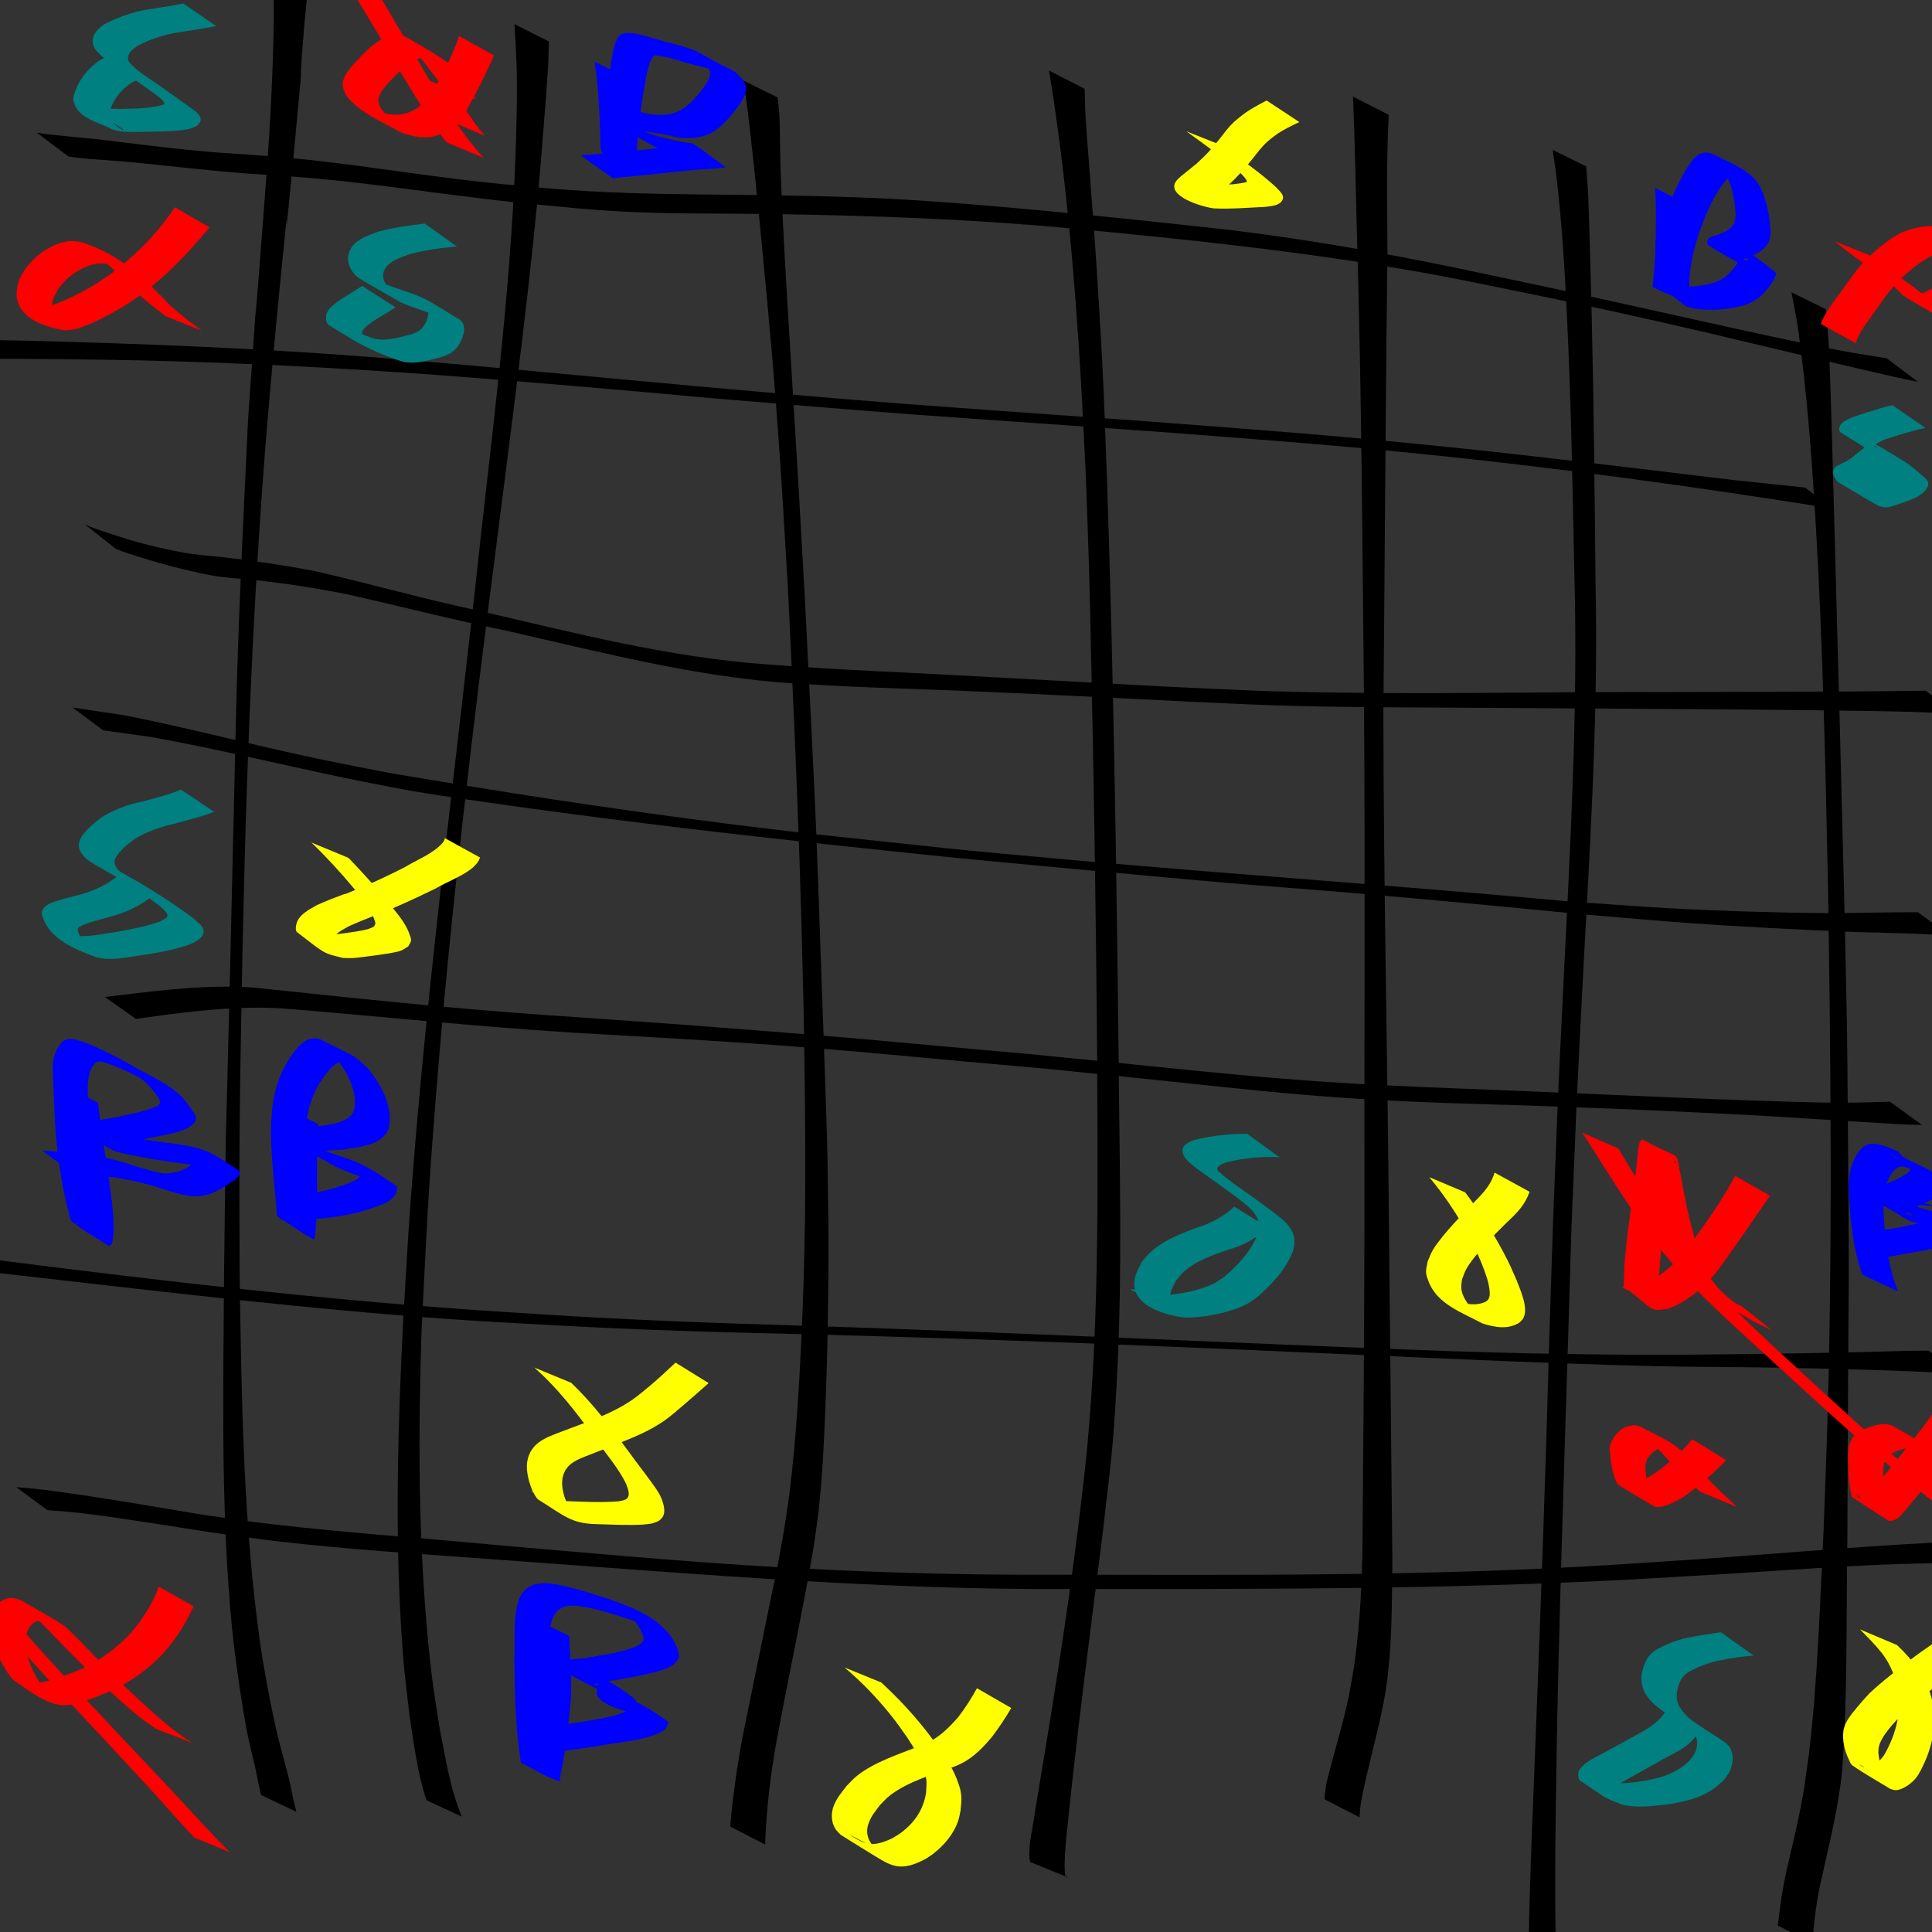 <?xml version="1.0" encoding="UTF-8" standalone="no"?>
<!-- Created with Inkscape (http://www.inkscape.org/) -->

<svg
   width="190.5mm"
   height="190.5mm"
   viewBox="0 0 190.5 190.5"
   version="1.1"
   id="svg1"
   xmlns="http://www.w3.org/2000/svg"
   xmlns:svg="http://www.w3.org/2000/svg">
  <rect x="0" y="0" width="190.5" height="190.5" fill="#333333" stroke="none"/>
  <defs
     id="defs1" />
  <g
     id="layer1"
     transform="translate(-7.938,-18.521)">
    <path
       style="fill:#000000;stroke-width:0.265"
       id="path6"
       d="m 34.795,15.755 c 0.046,1.167 0.133,2.333 0.139,3.501 0.009,1.709 -0.032,3.418 -0.092,5.127 -0.188,5.433 -0.481,9.516 -0.901,15.027 -1.858,24.363 0.34,-6.319 -1.543,20.455 -0.472,10.045 -0.823,16.668 -1.13,26.811 -0.037,1.211 -0.676,29.022 -0.709,30.363 -0.492,20.241 -0.272,7.535 -0.526,26.807 -0.068,10.995 -0.319,22.021 0.584,32.993 0.287,3.49 0.48,4.642 0.92,7.913 0.135,0.848 0.263,1.696 0.404,2.543 0.197,1.185 0.338,1.966 0.59,3.094 0.211,0.945 0.459,1.88 0.662,2.827 0.143,0.765 0.299,1.527 0.472,2.286 0,0 3.5,1.678 3.5,1.678 v 0 c -0.202,-0.758 -0.384,-1.52 -0.516,-2.294 -0.431,-2.035 -1.077,-4.012 -1.527,-6.044 -0.192,-0.866 -0.366,-1.736 -0.548,-2.604 -0.617,-3.388 -0.852,-4.44 -1.301,-8.076 -1.372,-11.121 -1.526,-22.344 -1.702,-33.533 -0.007,-4.299 -0.049,-8.598 -0.021,-12.897 0.03,-4.696 0.111,-9.392 0.194,-14.088 0.336,-18.957 0.965,-37.921 2.497,-56.823 0.323,-3.592 0.623,-7.187 0.97,-10.777 2.105,-21.76 -0.048,1.935 1.807,-17.597 1.181,-12.445 0.086,-1.321 0.942,-11.641 0.091,-1.093 0.219,-2.182 0.328,-3.273 z" />
    <path
       style="fill:#000000;stroke-width:0.265"
       id="path7"
       d="m 58.667,20.899 c 0.183,3.263 0.28,4.343 0.226,8.223 -0.199,14.308 -1.998,28.543 -3.598,42.742 -2.354,21.917 -5.306,43.775 -6.917,65.767 -0.269,3.67 -0.454,7.345 -0.681,11.018 -0.519,10.207 -0.823,20.45 -0.19,30.66 0.233,3.754 0.386,4.703 0.798,8.244 0.426,2.842 0.779,5.729 1.68,8.47 0,0 3.5,1.626 3.5,1.626 v 0 c -1.177,-2.733 -1.591,-5.726 -2.185,-8.62 -0.547,-3.551 -0.756,-4.618 -1.124,-8.381 -1.007,-10.319 -1.013,-20.709 -0.665,-31.061 0.533,-10.368 0.562,-12.311 1.399,-22.837 1.437,-18.082 3.6,-36.093 5.92,-54.08 1.443,-11.415 2.978,-22.824 4.088,-34.278 0.254,-2.627 0.456,-5.258 0.666,-7.889 0.143,-1.798 0.285,-3.596 0.394,-5.396 0.05,-0.828 0.055,-1.658 0.083,-2.488 z" />
    <path
       style="fill:#000000;stroke-width:0.265"
       id="path8"
       d="m 81.165,26.427 c 0.124,0.69 0.277,1.376 0.371,2.07 0.509,3.784 1.169,10.498 1.494,13.861 0.851,8.82 1.273,13.479 1.886,22.459 0.274,4.02 0.487,8.043 0.731,12.065 0.866,17.658 1.572,35.329 1.684,53.01 0.017,2.678 -0.002,5.356 -0.003,8.033 -0.052,2.384 -0.083,4.768 -0.156,7.151 -0.102,3.313 -0.342,8.392 -0.567,11.774 -0.183,2.74 -0.462,6.033 -0.807,8.782 -0.159,1.262 -0.368,2.516 -0.553,3.774 -0.216,1.189 -0.419,2.381 -0.649,3.568 -0.216,1.117 -0.461,2.228 -0.69,3.342 -0.82,3.993 -1.631,7.988 -2.447,11.982 -0.67,3.186 -1.147,6.411 -1.462,9.651 -0.018,0.225 -0.037,0.45 -0.055,0.675 0,0 3.447,1.78 3.447,1.78 v 0 c 0.006,-0.229 0.012,-0.457 0.018,-0.686 0.155,-3.278 0.549,-6.539 1.15,-9.765 1.172,-6.34 2.547,-12.641 3.626,-18.998 0.17,-1.271 0.371,-2.538 0.509,-3.813 0.321,-2.972 0.47,-5.923 0.595,-8.909 0.269,-6.377 0.366,-12.76 0.332,-19.142 -0.043,-2.701 -0.061,-5.403 -0.128,-8.104 -0.073,-2.92 -0.571,-16.631 -0.66,-19.097 -0.132,-3.691 -0.246,-7.382 -0.399,-11.073 C 88.191,94.976 87.6,83.467 87.311,77.718 86.228,58.598 87.048,72.775 85.917,53.977 85.556,47.981 85.131,41.39 84.908,35.338 c -0.064,-1.743 -0.038,-3.49 -0.108,-5.233 -0.026,-0.659 -0.12,-1.314 -0.18,-1.972 z" />
    <path
       style="fill:#000000;stroke-width:0.265"
       id="path9"
       d="m 111.382,25.488 c 1.633,10.051 2.52,20.207 3.126,30.366 0.183,3.072 0.318,6.146 0.477,9.219 0.112,3.166 0.243,6.331 0.336,9.497 0.092,3.136 0.15,6.273 0.219,9.41 0.27,12.326 0.454,24.651 0.567,36.979 0.059,13.377 0.277,26.787 -0.954,40.126 -0.235,2.547 -0.571,5.084 -0.856,7.627 -1.18,9.542 -2.729,19.034 -4.316,28.515 -0.188,1.489 -0.624,2.985 -0.539,4.498 0.046,0.277 0.021,0.146 0.072,0.391 0,0 3.684,1.506 3.684,1.506 v 0 c -0.195,0.024 -0.115,0.057 -0.215,-0.146 -0.073,-0.383 -0.076,-0.758 -0.069,-1.149 0.02,-1.146 0.129,-2.288 0.246,-3.427 0.99,-9.674 2.263,-19.315 3.476,-28.963 0.813,-7.116 1.031,-8.088 1.421,-15.225 0.594,-10.884 0.247,-21.782 0.173,-32.674 -0.212,-18.635 -0.503,-37.27 -1.127,-55.897 -0.332,-8.743 -0.292,-9.026 -0.802,-17.504 -0.362,-6.018 -0.554,-8.19 -0.985,-13.994 -0.117,-1.573 -0.254,-3.145 -0.345,-4.72 -0.051,-0.882 -0.056,-1.766 -0.084,-2.648 z" />
    <path
       style="fill:#000000;stroke-width:0.265"
       id="path10"
       d="m 141.351,28.049 c 0.181,4.588 0.274,9.179 0.387,13.77 0.464,15.335 0.53,30.678 0.696,46.018 0.125,17.312 0.011,34.625 0.041,51.937 -0.02,10.347 -0.103,20.694 -0.192,31.04 -0.057,3.718 -0.221,7.441 -0.711,11.129 -0.238,1.793 -0.33,2.152 -0.666,3.95 -0.574,2.741 -1.428,5.412 -2.099,8.129 -0.148,0.624 -0.216,1.261 -0.28,1.898 0,0 3.458,1.8 3.458,1.8 v 0 c 0.045,-0.627 0.097,-1.254 0.22,-1.872 0.548,-2.768 1.313,-5.485 1.909,-8.243 0.132,-0.674 0.285,-1.344 0.397,-2.022 0.727,-4.377 0.654,-8.849 0.717,-13.269 -0.1,-10.434 -0.212,-20.869 -0.321,-31.303 -0.13,-17.402 -0.547,-34.8 -0.564,-52.203 0.139,-15.155 0.214,-30.31 0.4,-45.464 -0.012,-4.501 -0.115,-9.007 0.126,-13.503 z" />
    <path
       style="fill:#000000;stroke-width:0.265"
       id="path11"
       d="m 161.037,33.304 c 0.149,1.095 0.328,2.186 0.448,3.284 0.479,4.382 0.694,7.816 0.919,12.297 0.436,8.678 0.59,17.365 0.765,26.051 0.394,13.877 -0.445,27.742 -1.121,41.595 -0.605,12.398 -0.469,9.701 -0.965,22.151 -0.12,3.692 -0.247,7.384 -0.361,11.076 -0.113,3.667 -0.205,7.334 -0.321,11 -0.402,12.738 -0.894,25.472 -1.406,38.206 -0.286,7.808 -0.584,15.638 0.057,23.436 0.043,0.377 0.085,0.753 0.128,1.13 0,0 3.407,1.67 3.407,1.67 v 0 c -0.077,-0.388 -0.154,-0.775 -0.231,-1.163 -1.14,-7.908 -1.088,-15.92 -1.058,-23.892 0.104,-7.244 0.124,-9.852 0.307,-17.329 0.353,-14.404 0.87,-28.803 1.282,-43.205 0.48,-11.634 0.406,-10.543 0.998,-22.132 0.706,-13.816 1.684,-27.636 1.377,-41.481 -0.078,-8.62 -0.172,-17.239 -0.367,-25.858 -0.031,-1.357 -0.257,-10.079 -0.343,-12.029 -0.047,-1.061 -0.139,-2.119 -0.208,-3.179 z" />
    <path
       style="fill:#000000;stroke-width:0.265"
       id="path12"
       d="m 184.585,47.346 c 0.22,1.232 0.492,2.456 0.661,3.696 0.867,6.35 1.281,11.804 1.678,18.314 0.764,12.551 1.016,25.12 1.281,37.689 0.227,15.106 0.377,30.218 0.08,45.324 -0.129,6.522 -0.301,10.597 -0.533,16.969 -0.37,7.325 -0.576,14.67 -1.428,21.96 -0.073,0.525 -0.146,1.051 -0.218,1.576 -0.222,1.614 -0.227,1.814 -0.544,3.48 -0.365,1.917 -0.818,3.817 -1.259,5.718 -0.508,2.076 -0.838,4.186 -1.065,6.309 0,0 3.413,1.775 3.413,1.775 v 0 c 0.134,-2.135 0.402,-4.259 0.885,-6.346 0.789,-3.582 1.707,-7.152 2.05,-10.813 0.543,-7.474 0.384,-14.977 0.504,-22.464 0.036,-8.31 0.035,-8.381 0.082,-17.203 0.019,-3.551 0.061,-7.102 0.059,-10.653 -0.002,-3.725 -0.042,-7.45 -0.071,-11.175 -0.11,-14.169 -0.057,-9.384 -0.358,-23.651 -0.307,-12.516 -0.643,-25.032 -0.988,-37.547 -0.085,-3.095 -0.353,-13.813 -0.556,-17.78 -0.06,-1.174 -0.192,-2.342 -0.288,-3.514 z" />
    <path
       style="fill:#000000;stroke-width:0.265"
       id="path13"
       d="m 202.439,170.451 c -8.943,0.347 -17.859,1.168 -26.785,1.795 -2.876,0.202 -5.755,0.378 -8.632,0.567 -18.543,1.159 -37.135,0.996 -55.705,0.978 -9.571,0.037 -19.142,-0.275 -28.694,-0.864 -8.591,-0.529 -17.166,-1.323 -25.74,-2.063 -7.223,-0.69 -14.467,-1.175 -21.676,-2.003 -3.44,-0.395 -4.384,-0.561 -7.716,-1.054 -4.729,-0.789 -9.449,-1.617 -14.202,-2.256 -1.243,-0.184 -2.494,-0.295 -3.747,-0.39 0,0 3.067,2.263 3.067,2.263 v 0 c 1.213,0.086 2.426,0.183 3.634,0.332 4.663,0.568 9.285,1.4 13.935,2.063 3.227,0.438 4.271,0.604 7.598,0.949 7.071,0.733 14.171,1.142 21.258,1.686 18.048,1.299 36.108,2.846 54.219,2.745 18.591,0.014 37.198,0.042 55.769,-0.951 2.905,-0.17 5.811,-0.332 8.716,-0.509 9.27,-0.563 18.558,-1.374 27.852,-0.997 z" />
    <path
       style="fill:#000000;stroke-width:0.265"
       id="path14"
       d="m 198.097,151.698 c -0.668,0.006 -1.337,0.003 -2.005,0.017 -1.85,0.041 -3.699,0.112 -5.548,0.15 -5.668,0.117 -15.704,0.269 -21.039,0.24 -4.744,-0.026 -9.489,-0.099 -14.232,-0.224 -5.154,-0.136 -10.304,-0.372 -15.456,-0.559 -15.339,-0.631 -30.676,-1.314 -46.018,-1.858 -10.987,-0.389 -15.823,-0.445 -26.637,-1.005 -3.91,-0.202 -7.815,-0.478 -11.722,-0.718 -18.861,-1.291 -37.623,-3.65 -56.365,-6.079 -6.368,-0.876 -12.738,-1.822 -19.018,-3.212 -0.85,-0.188 -1.693,-0.403 -2.54,-0.604 0,0 2.825,2.149 2.825,2.149 v 0 c 6.904,1.451 13.888,2.468 20.895,3.279 8.965,1.05 5.988,0.708 15.495,1.791 13.396,1.526 26.8,3.049 40.266,3.823 3.859,0.202 7.716,0.441 11.577,0.607 10.191,0.438 16.028,0.487 26.349,0.794 15.305,0.454 30.604,1.079 45.899,1.771 9.998,0.432 20.21,0.924 30.221,1.164 4,0.096 8.002,0.078 12.003,0.149 6.05,0.107 12.101,0.268 18.144,0.59 z" />
    <path
       style="fill:#000000;stroke-width:0.265"
       id="path15"
       d="m 194.295,127.151 c -1.674,0.049 -3.812,0.116 -5.267,0.102 -4.125,-0.039 -11.625,-0.338 -15.517,-0.493 -2.478,-0.099 -14.497,-0.618 -17.144,-0.732 -2.553,-0.101 -5.106,-0.191 -7.658,-0.303 -5.71,-0.252 -8.989,-0.413 -14.696,-0.877 -5.165,-0.42 -10.986,-1.037 -16.13,-1.552 -2.836,-0.284 -5.673,-0.565 -8.51,-0.848 -2.836,-0.253 -5.673,-0.503 -8.509,-0.758 -2.879,-0.259 -5.757,-0.534 -8.638,-0.783 -4.071,-0.351 -12.547,-1.023 -16.73,-1.333 -4.5,-0.333 -9.002,-0.633 -13.502,-0.951 -9.686,-0.668 -19.341,-1.7 -28.995,-2.72 -4.461,-0.318 -8.913,0.226 -13.335,0.756 -0.462,0.055 -0.924,0.11 -1.386,0.165 0,0 3.067,2.168 3.067,2.168 v 0 c 0.448,-0.065 0.896,-0.129 1.344,-0.194 4.328,-0.598 8.696,-1.109 13.073,-0.848 9.521,0.768 19.02,1.795 28.555,2.384 7.072,0.412 14.146,0.786 21.211,1.324 7.882,0.6 9.467,0.799 17.336,1.512 2.834,0.257 5.669,0.505 8.503,0.757 2.846,0.29 5.693,0.575 8.539,0.87 4.716,0.488 11.508,1.243 16.27,1.645 5.6,0.472 9.072,0.639 14.673,0.848 2.519,0.094 5.038,0.154 7.558,0.231 7.179,0.266 9.821,0.343 17.098,0.7 9.398,0.461 7.343,0.403 16.129,0.932 4.393,0.264 3.232,0.221 5.821,0.291 z" />
    <path
       style="fill:#000000;stroke-width:0.265"
       id="path16"
       d="m 197.061,108.473 c -3.101,-0.024 -6.202,0.103 -9.302,0.081 -4.553,-0.032 -10.755,-0.229 -15.17,-0.474 -3.36,-0.186 -6.715,-0.455 -10.073,-0.683 -16.089,-1.505 -32.214,-2.599 -48.309,-4.026 -12.708,-1.127 -13.466,-1.265 -26.059,-2.613 C 78.275,99.648 68.434,98.287 58.621,96.748 56.857,96.472 48.62,95.145 46.536,94.768 44.795,94.454 43.062,94.09 41.325,93.751 34.151,92.348 27.098,90.38 19.92,89.002 18.312,88.766 16.704,88.535 15.099,88.284 c 0,0 3.008,2.254 3.008,2.254 v 0 c 1.569,0.217 3.14,0.42 4.707,0.65 7.028,1.258 13.955,3.013 20.954,4.411 1.725,0.327 3.445,0.684 5.176,0.98 2.71,0.462 9.213,1.375 11.747,1.721 9.591,1.31 19.205,2.441 28.829,3.48 4.275,0.447 8.548,0.916 12.825,1.341 4.452,0.442 21.947,2.058 26.404,2.44 4.047,0.347 8.099,0.632 12.147,0.976 9.043,0.768 14.411,1.304 23.381,2.162 3.437,0.283 6.871,0.602 10.31,0.85 4.13,0.298 11.348,0.677 15.699,0.847 1.686,0.066 3.373,0.088 5.059,0.145 2.815,0.095 2.614,0.095 4.853,0.245 z" />
    <path
       style="fill:#000000;stroke-width:0.265"
       id="path17"
       d="m 197.805,86.623 c -8.445,0.132 -16.892,0.104 -25.338,0.131 -10.723,-0.034 -21.447,0.208 -32.17,0.064 -8.097,-0.109 -9.2,-0.223 -17.244,-0.589 -7.683,-0.401 -15.363,-0.848 -23.045,-1.246 C 95.666,84.758 92.621,84.632 88.337,84.365 86.737,84.266 85.137,84.144 83.538,84.033 73.886,83.339 64.497,80.914 55.107,78.73 49.747,77.592 44.472,76.098 39.136,74.862 36.035,74.268 32.911,73.798 29.773,73.445 28.459,73.31 27.139,73.216 25.838,72.977 25.206,72.861 24.172,72.628 23.586,72.5 21.466,72.031 19.4,71.364 17.351,70.655 16.63,70.377 16.981,70.52 16.296,70.225 c 0,0 3.065,2.416 3.065,2.416 v 0 c 0.686,0.272 0.337,0.141 1.048,0.391 2.031,0.67 4.082,1.275 6.169,1.745 0.951,0.221 1.415,0.346 2.329,0.502 1.287,0.22 2.592,0.291 3.89,0.413 3.112,0.327 6.207,0.798 9.277,1.406 5.195,1.161 10.35,2.5 15.567,3.561 9.4,2.126 18.785,4.6 28.438,5.244 1.571,0.087 3.141,0.186 4.712,0.262 4.49,0.217 6.852,0.263 11.44,0.448 7.612,0.307 15.22,0.709 22.829,1.086 2.839,0.122 5.676,0.277 8.516,0.367 6.523,0.206 11.049,0.191 17.591,0.231 7.875,0.048 15.75,0.097 23.624,0.146 4.002,0.033 8.11,0.062 12.115,0.109 2.05,0.024 7.17,0.089 9.377,0.156 2.227,0.068 2.861,0.115 4.668,0.226 z" />
    <path
       style="fill:#000000;stroke-width:0.265"
       id="path18"
       d="m 185.908,66.591 c -2.242,-0.235 -4.485,-0.452 -6.725,-0.706 -3.128,-0.355 -6.251,-0.753 -9.377,-1.123 -8.606,-1.018 -14.709,-1.754 -23.4,-2.595 -9.664,-0.936 -15.353,-1.328 -25.044,-2.076 -4.156,-0.297 -8.312,-0.591 -12.468,-0.891 C 97.442,58.373 96.23,58.309 84.904,57.336 74.353,56.429 63.812,55.403 53.264,54.457 50.328,54.212 47.393,53.952 44.456,53.724 33.319,52.858 22.166,52.419 11.001,52.125 6.352,52.017 1.703,51.944 -2.946,51.869 c 0,0 2.904,2.11 2.904,2.11 v 0 c 4.505,-0.072 9.01,-0.098 13.516,-0.05 4.672,0.061 6.431,0.067 11.229,0.203 10.14,0.289 20.27,0.876 30.383,1.672 3.236,0.266 6.473,0.522 9.708,0.799 15.317,1.308 5.834,0.575 21.648,1.869 12.127,0.993 11.606,0.922 23.891,1.79 4.149,0.293 8.299,0.585 12.448,0.878 9.224,0.72 15.89,1.188 25.091,2.117 13.665,1.38 27.278,3.257 40.84,5.422 z" />
    <path
       style="fill:#000000;stroke-width:0.265"
       id="path19"
       d="m 193.961,53.839 c -2.817,-0.438 -3.408,-0.511 -7.028,-1.241 -5.495,-1.107 -11.95,-2.585 -17.372,-3.779 -10.16,-2.239 -8.251,-1.814 -18.124,-3.902 -6.935,-1.429 -13.915,-2.668 -20.942,-3.559 -2.126,-0.269 -4.257,-0.485 -6.387,-0.717 -5.76,-0.625 -7.223,-0.755 -12.931,-1.315 -1.917,-0.172 -3.833,-0.355 -5.751,-0.517 -3.177,-0.268 -6.535,-0.521 -9.725,-0.688 -4.474,-0.234 -8.952,-0.3 -13.431,-0.37 -5.418,-0.067 -10.841,-0.063 -16.253,-0.376 -3.596,-0.208 -4.606,-0.333 -8.233,-0.668 -6.4,-0.601 -12.742,-1.689 -19.129,-2.395 -1.058,-0.117 -2.118,-0.211 -3.176,-0.316 -1.033,-0.077 -2.066,-0.158 -3.099,-0.232 -3.183,-0.227 -2.728,-0.151 -5.888,-0.465 -2.383,-0.237 -4.759,-0.536 -7.137,-0.823 -1.929,-0.282 -3.878,-0.397 -5.814,-0.619 -0.663,-0.056 -1.323,-0.141 -1.979,-0.255 0,0 3.129,2.35 3.129,2.35 v 0 c 0.662,0.096 1.327,0.18 1.994,0.236 1.867,0.14 3.736,0.247 5.596,0.465 3.308,0.34 6.615,0.721 9.931,0.972 0.98,0.074 1.963,0.121 2.944,0.189 1.028,0.071 2.056,0.153 3.084,0.23 1.049,0.101 2.099,0.192 3.147,0.303 6.346,0.674 12.654,1.683 19.008,2.294 3.015,0.286 5.299,0.531 8.314,0.707 5.378,0.313 10.769,0.193 16.152,0.291 9.555,0.156 19.109,0.503 28.628,1.4 13.357,1.258 26.726,2.669 39.887,5.347 8.179,1.675 9.66,1.939 18.008,3.819 7.891,1.777 15.735,3.752 23.623,5.541 0.679,0.154 1.363,0.284 2.045,0.426 z" />
    <path
       style="fill:#ff0000;stroke-width:0.265"
       id="path21"
       d="m 23.596,174.977 c -0.496,1.315 -1.201,2.551 -2.046,3.674 -0.235,0.313 -0.493,0.607 -0.739,0.911 -1.184,1.295 -2.611,2.374 -4.168,3.185 -0.96,0.5 -1.544,0.692 -2.541,1.074 -0.969,0.29 -1.976,0.716 -3.015,0.598 -0.267,-0.03 -1.003,-0.356 -0.778,-0.209 3.894,2.535 2.968,1.756 1.911,0.725 -0.938,-1.285 -1.72,-2.801 -1.774,-4.427 -0.008,-0.238 0.027,-0.476 0.04,-0.713 0.204,-0.69 0.587,-1.427 1.408,-1.465 0.569,-0.027 0.743,0.162 1.248,0.428 -0.829,-0.453 -1.604,-1.023 -2.488,-1.358 -0.374,-0.142 0.626,0.498 0.925,0.765 0.721,0.643 1.297,1.267 1.972,1.964 1.357,1.402 0.716,0.748 2.071,2.108 1.703,1.707 3.447,3.371 5.284,4.933 0.773,0.656 1.583,1.264 2.428,1.824 0,0 3.64,1.414 3.64,1.414 v 0 c -0.892,-0.539 -1.739,-1.145 -2.541,-1.812 -1.864,-1.555 -3.628,-3.221 -5.353,-4.928 -1.044,-1.035 -2.046,-2.103 -3.068,-3.159 -0.172,-0.178 -1.534,-1.55 -1.792,-1.716 -1.335,-0.865 -2.739,-1.618 -4.109,-2.427 -0.258,-0.085 -0.506,-0.214 -0.775,-0.255 -1.287,-0.197 -1.958,0.854 -2.285,1.908 -0.017,0.259 -0.055,0.518 -0.05,0.777 0.03,1.69 0.799,3.266 1.688,4.661 0.211,0.25 0.359,0.571 0.632,0.751 1.099,0.722 3.089,2.419 4.889,2.45 1.051,0.018 2.046,-0.415 3.02,-0.74 0.911,-0.372 1.689,-0.665 2.565,-1.129 1.592,-0.842 3.046,-1.957 4.268,-3.278 0.258,-0.309 0.529,-0.607 0.775,-0.926 0.871,-1.133 1.597,-2.382 2.191,-3.679 z" />
    <path
       style="fill:#ff0000;stroke-width:0.265"
       id="path22"
       d="m 198.948,157.228 c -0.933,1.481 -2.055,2.841 -3.146,4.209 -1.063,1.371 -2.161,2.713 -3.32,4.005 -0.299,0.258 -0.555,0.716 -0.989,0.777 -0.09,0.013 -0.191,0.011 -0.271,-0.033 -0.088,-0.048 -0.288,-0.269 -0.199,-0.224 1.062,0.542 2.089,1.147 3.134,1.721 -0.063,-0.13 -0.143,-0.253 -0.19,-0.389 -0.338,-0.963 -0.318,-2.314 -0.34,-3.333 0.015,-0.523 -0.005,-1.117 0.268,-1.591 0.245,-0.424 0.712,-0.612 1.132,-0.798 0.434,-0.158 0.883,-0.262 1.341,-0.316 0.141,-0.017 0.282,-0.048 0.423,-0.037 0.327,0.027 0.543,0.165 0.831,0.303 -5.365,-3.046 -3.112,-2.109 -2.276,-0.928 0.373,0.527 0.662,1.113 0.949,1.689 0.46,1.086 0.968,2.148 1.641,3.119 0.086,0.103 0.173,0.207 0.259,0.31 0,0 3.624,1.518 3.624,1.518 v 0 c -0.094,-0.092 -0.189,-0.184 -0.283,-0.275 -0.74,-0.921 -1.268,-1.977 -1.714,-3.067 -0.272,-0.599 -0.565,-1.175 -0.901,-1.741 -0.096,-0.162 -0.427,-0.734 -0.623,-0.856 -1.23,-0.769 -2.508,-1.456 -3.762,-2.184 -0.153,-0.044 -0.303,-0.104 -0.46,-0.131 -0.787,-0.132 -1.588,0.179 -2.31,0.446 -0.169,0.088 -0.347,0.162 -0.508,0.265 -0.953,0.617 -1.101,1.454 -1.095,2.522 0.04,1.305 0.022,2.643 0.379,3.909 1.186,0.77 2.349,1.578 3.559,2.31 0.178,0.108 0.516,0.023 0.679,-0.049 0.435,-0.193 0.709,-0.598 1.023,-0.933 1.12,-1.328 2.211,-2.681 3.282,-4.049 1.098,-1.401 2.217,-2.787 3.29,-4.207 z" />
    <path
       style="fill:#ff0000;stroke-width:0.265"
       id="path23"
       d="m 179.027,134.466 c -1.283,2.411 -2.875,4.645 -4.497,6.836 -1.199,1.618 -2.685,3.058 -4.565,3.852 -0.226,0.095 -0.467,0.148 -0.7,0.223 -1.288,-0.08 -3.1,-0.261 2.539,1.542 0.229,0.073 -0.21,-0.44 -0.248,-0.678 -0.065,-0.407 -0.062,-0.823 -0.059,-1.235 0.006,-0.861 0.136,-2.102 0.213,-2.953 0.32,-2.477 0.735,-4.939 1.046,-7.418 0.039,-0.277 0.139,-1.067 0.227,-1.384 0.024,-0.087 0.033,-0.213 0.118,-0.245 0.061,-0.023 0.081,0.219 0.022,0.193 -1.109,-0.497 -2.095,-1.282 -3.257,-1.642 -0.232,-0.072 0.139,0.465 0.208,0.698 0.639,2.424 1.041,4.907 1.749,7.314 0.131,0.447 0.285,0.887 0.427,1.33 0.322,0.828 0.534,1.494 1.006,2.25 0.67,1.074 1.628,1.97 2.642,2.713 0.368,0.27 0.761,0.504 1.142,0.756 4.794,2.717 2.885,1.778 5.599,3.062 0,0 -2.947,-2.35 -2.947,-2.35 v 0 c -1.874,-0.911 -1.537,-0.791 0.852,0.652 -0.381,-0.239 -0.774,-0.46 -1.143,-0.717 -1.005,-0.697 -1.993,-1.545 -2.687,-2.563 -0.511,-0.749 -0.718,-1.371 -1.067,-2.207 -0.15,-0.44 -0.311,-0.876 -0.449,-1.32 -0.737,-2.364 -1.177,-4.812 -1.637,-7.24 -0.334,-2.061 0.025,-0.995 -3.669,-3.054 -0.092,-0.051 -0.181,0.118 -0.238,0.207 -0.122,0.192 -0.184,0.831 -0.2,0.961 -0.034,0.271 -0.059,0.542 -0.089,0.813 -0.242,2.499 -0.653,4.976 -0.966,7.467 -0.137,1.398 -0.346,2.828 -0.318,4.236 0.006,0.296 -0.141,0.7 0.091,0.885 3.027,2.41 2.439,2.385 4.3,2.091 0.231,-0.097 0.469,-0.179 0.693,-0.29 1.865,-0.926 3.381,-2.351 4.569,-4.05 1.61,-2.234 3.167,-4.507 4.727,-6.777 z" />
    <path
       style="fill:#ff0000;stroke-width:0.265"
       id="path24"
       d="m 53.213,22.078 c -0.702,1.981 -1.639,3.862 -2.706,5.668 -0.676,0.941 -1.572,1.721 -2.726,1.998 -0.677,0.162 -0.918,0.082 -1.601,0.016 -0.667,-0.172 -0.847,-0.188 -1.467,-0.462 -0.208,-0.092 -0.805,-0.425 -0.607,-0.312 4.683,2.692 2.999,1.854 1.864,0.806 -0.392,-0.448 -0.85,-0.995 -0.689,-1.643 0.113,-0.452 0.394,-0.761 0.656,-1.132 0.854,-0.911 1.726,-1.903 2.842,-2.506 0.178,-0.096 0.369,-0.165 0.553,-0.248 0.186,-0.037 0.369,-0.117 0.559,-0.112 0.204,0.006 0.406,0.066 0.595,0.144 0.222,0.091 0.839,0.468 0.627,0.356 -0.88,-0.462 -1.691,-1.076 -2.628,-1.406 -0.323,-0.114 0.493,0.477 0.72,0.734 0.248,0.281 0.468,0.586 0.702,0.879 0.985,1.301 0.489,0.648 1.489,1.962 0,0 3.472,1.493 3.472,1.493 v 0 c -0.995,-1.306 -0.505,-0.654 -1.469,-1.956 -0.118,-0.158 -1.13,-1.545 -1.337,-1.688 -1.276,-0.885 -2.631,-1.653 -3.977,-2.428 -0.649,-0.374 -1.318,-0.391 -1.998,-0.121 -0.193,0.099 -0.393,0.184 -0.579,0.296 -1.121,0.674 -2.009,1.697 -2.897,2.635 -0.324,0.44 -0.622,0.764 -0.795,1.291 -0.245,0.748 0.097,1.39 0.551,1.961 1.383,1.452 2.783,1.978 4.773,3.1 0.653,0.368 1.415,0.519 2.144,0.638 0.757,0.011 0.963,0.073 1.698,-0.151 1.207,-0.368 2.126,-1.218 2.82,-2.242 1.041,-1.842 1.993,-3.725 2.846,-5.661 z" />
    <path
       style="fill:#ff0000;stroke-width:0.265"
       id="path25"
       d="m 49.432,26.051 c 0.465,1.151 1.133,2.179 1.852,3.183 0.6,0.803 0.302,0.417 0.892,1.16 0,0 3.567,1.52 3.567,1.52 v 0 C 55.13,31.184 55.436,31.565 54.83,30.771 54.135,29.805 53.456,28.834 53.013,27.721 Z" />
    <path
       style="fill:#ff0000;stroke-width:0.265"
       id="path26"
       d="M 55.63,34.09 C 52.909,31.086 50.929,27.5 48.879,24.027 47.031,20.99 45.349,17.837 43.269,14.947 42.632,14.033 41.743,13.39 40.888,12.704 40.729,12.568 40.57,12.432 40.411,12.296 c 0,0 -3.603,-1.464 -3.603,-1.464 v 0 c 0.154,0.138 0.308,0.275 0.463,0.413 0.837,0.726 1.796,1.306 2.487,2.191 2.25,2.855 4,6.066 5.895,9.157 1.597,2.77 3.215,5.511 5.01,8.158 0.294,0.434 0.584,0.871 0.894,1.293 0.134,0.182 0.292,0.346 0.438,0.519 z" />
    <path
       style="fill:#ff0000;stroke-width:0.265"
       id="path27"
       d="m -2.372,165.265 c 2.907,5.311 6.993,9.827 10.975,14.339 4.564,5.1 9.303,10.039 13.93,15.082 1.528,1.657 2.987,3.376 4.543,5.007 0,0 3.514,1.458 3.514,1.458 v 0 c -1.675,-1.64 -3.222,-3.401 -4.824,-5.111 -4.709,-5.066 -9.527,-10.03 -14.159,-15.168 -3.541,-4.069 -7.24,-8.096 -9.855,-12.852 -0.2,-0.364 -0.361,-0.747 -0.542,-1.121 z" />
    <path
       style="fill:#ff0000;stroke-width:0.265"
       id="path28"
       d="m 203.956,169.426 c -6.389,-4.508 -12.123,-9.84 -17.872,-15.116 -3.254,-3.035 -6.624,-5.974 -9.561,-9.329 -1.346,-1.538 -1.824,-2.235 -3.055,-3.867 -1.938,-2.652 -3.638,-5.46 -5.313,-8.282 -0.458,-0.765 -0.242,-0.41 -0.646,-1.067 0,0 -3.574,-1.57 -3.574,-1.57 v 0 c 0.45,0.669 0.21,0.306 0.717,1.089 1.798,2.839 3.56,5.704 5.545,8.42 1.346,1.808 1.598,2.223 3.094,3.922 3,3.408 6.463,6.363 9.78,9.451 5.643,5.158 11.252,10.375 17.381,14.961 z" />
    <path
       style="fill:#0000ff;stroke-width:0.265"
       id="path29"
       d="m 60.517,178.08 c 0.356,2.183 0.5,4.41 0.375,6.62 -0.032,0.576 -0.096,1.151 -0.144,1.726 -0.293,1.77 -0.381,3.609 -0.927,5.33 -0.054,0.171 -0.359,0.398 -0.208,0.495 1.037,0.669 2.245,1.027 3.367,1.541 -0.104,-0.22 -0.242,-0.427 -0.311,-0.661 -0.218,-0.732 -0.399,-2.234 -0.47,-2.91 -0.114,-1.078 -0.263,-3.194 -0.301,-4.222 -0.028,-0.758 -0.022,-1.517 -0.033,-2.275 0.091,-1.664 -0.036,-3.388 0.374,-5.023 0.151,-0.602 0.353,-1.137 0.867,-1.519 0.2,-0.149 0.455,-0.204 0.683,-0.306 0.295,-0.008 0.591,-0.043 0.886,-0.024 0.713,0.045 1.586,0.246 2.267,0.421 1.218,0.312 2.413,0.711 3.608,1.1 0.328,0.117 0.658,0.226 0.983,0.351 0.28,0.108 1.088,0.504 0.831,0.348 -0.828,-0.499 -1.657,-1.013 -2.55,-1.385 -0.265,-0.11 0.44,0.373 0.631,0.587 0.462,0.516 0.529,0.741 0.83,1.337 0.038,0.202 0.16,0.406 0.115,0.606 -0.102,0.455 -0.92,0.718 -1.194,0.815 -1.294,0.457 -2.674,0.655 -4.021,0.88 -0.889,0.234 -1.882,0.084 -2.741,0.457 -0.187,0.081 -0.625,0.437 -0.205,0.717 1.23,0.82 2.593,1.42 3.89,2.13 0.61,0.133 1.221,0.244 1.792,0.506 0.168,0.077 0.651,0.353 0.491,0.26 -3.358,-1.94 -3.874,-2.287 -2.672,-1.498 0.13,0.036 0.186,0.176 0.297,0.237 0.016,0.009 0.037,-0.003 0.056,-0.002 0.041,0.002 -0.061,0.056 -0.089,0.086 -0.04,0.042 -0.075,0.088 -0.113,0.132 -0.767,1.617 2.78,2.197 3.626,2.67 0.168,0.094 0.366,0.123 0.55,0.18 0.82,0.238 0.414,0.116 1.219,0.367 1.368,0.461 3.59,1.745 -2.165,-1.367 -0.043,-0.023 0.096,0.062 0.096,0.111 7.94e-4,0.055 -0.048,0.104 -0.093,0.135 -0.13,0.089 -0.281,0.145 -0.421,0.218 -0.227,0.091 -0.448,0.196 -0.68,0.273 -1.128,0.373 -2.324,0.552 -3.493,0.737 -0.373,0.059 -2.297,0.346 -2.693,0.405 -1.343,0.2 -2.693,0.335 -4.046,0.444 0,0 3.149,2.242 3.149,2.242 v 0 c 1.328,-0.15 2.655,-0.314 3.976,-0.519 0.29,-0.045 2.422,-0.376 2.682,-0.417 1.216,-0.193 2.463,-0.347 3.636,-0.741 0.252,-0.085 0.493,-0.2 0.74,-0.3 0.186,-0.118 0.396,-0.203 0.557,-0.353 0.04,-0.037 0.464,-0.624 0.249,-0.774 -1.702,-1.186 -2.845,-1.934 -4.571,-2.472 -0.285,-0.088 -0.937,-0.286 -1.214,-0.385 -0.188,-0.067 -0.72,-0.333 -0.556,-0.22 0.962,0.662 1.989,1.226 2.96,1.875 0.035,0.024 -0.088,0.038 -0.126,0.019 -0.023,-0.012 0.011,-0.05 0.016,-0.075 0.372,-0.419 0.62,-0.609 0.113,-1.057 -1.382,-1.064 -2.918,-1.992 -4.554,-2.606 -0.585,-0.22 -1.204,-0.309 -1.795,-0.51 0.948,0.585 1.957,1.08 2.844,1.754 0.107,0.081 -0.251,0.118 -0.385,0.117 -0.064,-5.3e-4 0.091,-0.095 0.15,-0.119 0.82,-0.346 1.75,-0.275 2.6,-0.5 0.905,-0.165 1.914,-0.335 2.805,-0.555 0.855,-0.211 2.51,-0.538 2.818,-1.584 0.068,-0.231 -0.056,-0.478 -0.083,-0.717 -0.283,-0.635 -0.357,-0.899 -0.795,-1.465 -1.538,-1.99 -4.125,-2.904 -6.442,-3.695 -1.199,-0.378 -2.399,-0.773 -3.623,-1.066 -0.687,-0.165 -1.655,-0.371 -2.377,-0.36 -0.333,0.005 -0.66,0.091 -0.99,0.136 -0.253,0.147 -0.54,0.247 -0.76,0.441 -0.542,0.477 -0.748,1.05 -0.895,1.742 -0.357,1.689 -0.163,3.445 -0.252,5.151 0.04,3.418 0.109,6.85 0.642,10.234 1.242,0.603 2.411,1.39 3.726,1.81 0.188,0.06 0.122,-0.375 0.168,-0.567 0.423,-1.786 0.555,-3.629 0.829,-5.439 0.059,-0.578 0.135,-1.154 0.177,-1.734 0.158,-2.195 -0.027,-4.39 -0.14,-6.582 z" />
    <path
       style="fill:#0000ff;stroke-width:0.265"
       id="path30"
       d="m 66.577,24.603 c 0.352,2.494 0.476,5.016 0.561,7.531 0.041,1.96 -0.281,1.53 3.562,2.309 0.212,0.043 0.023,-0.433 0.032,-0.649 0.064,-1.489 -0.01,-0.089 0.079,-1.658 0.151,-1.918 0.444,-3.823 0.782,-5.717 0.121,-0.639 0.237,-1.29 0.499,-1.891 0.046,-0.105 0.224,-0.493 0.389,-0.541 0.124,-0.036 0.258,0.02 0.386,0.03 0.977,0.129 1.907,0.462 2.852,0.723 0.517,0.143 1.212,0.314 1.735,0.445 0.731,0.199 1.452,0.44 2.13,0.78 0.182,0.091 0.71,0.399 0.533,0.298 -3.066,-1.748 -3.804,-2.349 -2.613,-1.417 0.862,0.892 0.306,1.543 -0.272,2.432 -0.7,0.882 -1.478,1.819 -2.54,2.28 -0.166,0.072 -0.343,0.115 -0.515,0.172 -0.865,0.193 -1.725,0.135 -2.584,-0.035 -0.695,-0.222 -1.422,-0.32 -2.143,-0.414 -0.403,0.056 -1.438,-0.32 -1.775,-0.2 -0.083,0.029 -0.136,0.111 -0.204,0.166 0.001,0.174 -0.08,0.37 0.003,0.523 0.182,0.338 1.17,0.961 1.417,1.107 0.82,0.484 3.495,2.19 5.118,2.823 0.342,0.133 0.696,0.234 1.043,0.351 1.276,0.436 2.616,0.608 3.927,0.896 0.148,0.033 0.563,0.207 0.44,0.118 -1.078,-0.772 -2.216,-1.456 -3.324,-2.184 -0.218,1.88e-4 -0.436,-0.012 -0.653,5.29e-4 -0.365,0.021 -0.727,0.066 -1.091,0.1 -1.583,0.147 -3.161,0.329 -4.744,0.47 -1.468,0.174 -2.945,0.252 -4.416,0.391 0,0 3.163,2.25 3.163,2.25 v 0 c 1.447,-0.154 2.899,-0.265 4.344,-0.439 1.179,-0.114 2.356,-0.249 3.535,-0.361 0.783,-0.074 1.572,-0.09 2.355,-0.166 0.296,-0.029 0.589,-0.087 0.883,-0.13 -1.058,-0.769 -2.085,-1.582 -3.174,-2.306 -0.113,-0.075 -0.268,-0.047 -0.402,-0.07 -0.245,-0.043 -0.491,-0.082 -0.736,-0.128 -1.05,-0.198 -2.094,-0.433 -3.106,-0.78 -0.344,-0.129 -0.694,-0.244 -1.032,-0.387 -0.962,-0.409 -3.306,-1.764 1.434,0.942 0.278,0.159 -0.547,-0.333 -0.817,-0.506 -0.189,-0.121 -0.352,-0.289 -0.559,-0.377 -0.085,-0.036 -0.183,0.016 -0.274,0.024 0.594,0.089 1.194,0.146 1.789,0.225 0.727,0.107 1.439,0.272 2.154,0.435 0.893,0.119 1.792,0.094 2.663,-0.16 0.184,-0.075 0.375,-0.136 0.552,-0.226 1.075,-0.546 1.858,-1.538 2.603,-2.45 0.437,-0.639 1.056,-1.379 0.906,-2.218 -0.049,-0.27 -0.193,-0.458 -0.332,-0.685 -1.308,-1.332 -0.282,-0.341 -4.059,-2.503 -0.829,-0.475 -1.77,-0.723 -2.682,-0.977 -0.919,-0.233 -0.8,-0.197 -1.733,-0.461 -0.76,-0.215 -1.527,-0.481 -2.314,-0.584 -0.229,-0.03 -0.46,-0.026 -0.691,-0.039 -0.183,0.059 -0.384,0.079 -0.55,0.178 -0.196,0.117 -0.367,0.507 -0.441,0.696 -0.248,0.635 -0.36,1.314 -0.466,1.984 -0.304,1.91 -0.652,3.816 -0.812,5.745 -0.04,0.545 -0.071,1.091 -0.114,1.637 -0.016,0.206 -0.219,0.486 -0.059,0.618 4.21,3.497 3.512,3.229 3.338,1.231 -0.196,-2.493 -0.36,-4.989 -0.456,-7.487 z" />
    <path
       style="fill:#0000ff;stroke-width:0.265"
       id="path31"
       d="m 14.079,125.484 c 0.673,3.29 1.22,6.609 1.543,9.952 0.076,0.984 0.149,1.975 0.065,2.962 -0.01,0.123 -0.084,0.807 -0.185,0.877 -0.057,0.039 -0.031,-0.135 -0.046,-0.202 1.043,0.491 2.007,1.212 3.13,1.473 0.296,0.069 -0.268,-0.547 -0.374,-0.831 -0.689,-1.849 -0.964,-3.813 -1.233,-5.756 -0.313,-2.53 -0.384,-5.081 -0.383,-7.628 -0.009,-0.912 -0.029,-1.858 0.474,-2.66 0.073,-0.116 0.167,-0.217 0.251,-0.325 0.111,-0.054 0.211,-0.15 0.334,-0.162 0.304,-0.031 1.112,0.271 1.289,0.337 0.964,0.358 1.882,0.814 2.8,1.276 0.77,0.403 1.044,0.539 1.794,0.963 0.259,0.147 1.034,0.594 0.773,0.45 -0.877,-0.484 -1.72,-1.031 -2.62,-1.469 -0.23,-0.112 0.409,0.309 0.596,0.483 0.2,0.187 0.375,0.399 0.563,0.598 0.162,0.266 1.13,1.196 0.799,1.583 -0.156,0.182 -0.407,0.257 -0.63,0.346 -0.92,0.364 -1.811,0.524 -2.776,0.746 -0.972,0.233 -1.969,0.345 -2.944,0.563 -0.312,0.07 -0.637,0.116 -0.924,0.256 -0.148,0.072 -0.466,0.255 -0.339,0.36 2.974,2.457 2.605,2.243 4.878,2.752 2.423,0.516 4.889,0.781 7.338,1.141 0.842,0.145 1.216,0.179 2.004,0.417 0.217,0.065 0.83,0.352 0.637,0.235 -1.007,-0.558 -2.014,-1.117 -3.021,-1.675 0.03,0.037 0.107,0.066 0.09,0.11 -0.029,0.075 -0.127,0.099 -0.19,0.148 -0.812,0.456 -1.589,1.091 -2.514,1.308 -0.182,0.043 -0.369,0.054 -0.554,0.081 -0.182,0.012 -0.365,0.043 -0.547,0.035 -0.304,-0.013 -0.904,-0.165 -1.172,-0.235 -0.671,-0.176 -1.334,-0.388 -2,-0.585 -1.379,-0.507 -2.822,-0.768 -4.266,-1.01 -1.396,-0.204 -2.803,-0.334 -4.212,-0.394 -0.132,-0.004 -0.265,-0.008 -0.397,-0.012 0,0 3.174,2.319 3.174,2.319 v 0 c 0.128,0.003 0.256,0.006 0.384,0.009 1.377,0.052 2.753,0.158 4.114,0.384 1.454,0.261 2.883,0.602 4.283,1.078 1.244,0.357 2.521,0.862 3.833,0.643 0.199,-0.044 0.401,-0.072 0.596,-0.132 0.942,-0.287 1.796,-0.943 2.63,-1.443 0.128,-0.149 0.3,-0.268 0.383,-0.446 0.059,-0.128 0.135,-0.341 0.02,-0.421 -2.74,-1.908 -3.539,-2.293 -6.294,-2.674 -2.453,-0.349 -4.921,-0.637 -7.337,-1.197 -0.357,-0.113 -1.331,-0.609 -1.072,-0.338 0.742,0.777 1.677,1.353 2.587,1.924 0.072,0.045 0.058,-0.18 0.134,-0.218 0.261,-0.132 0.551,-0.201 0.835,-0.273 0.313,-0.08 2.71,-0.553 2.917,-0.594 0.972,-0.216 3.136,-0.51 3.803,-1.387 0.396,-0.52 0.028,-0.869 -0.238,-1.264 -0.147,-0.218 -0.307,-0.428 -0.46,-0.642 -0.178,-0.214 -0.342,-0.441 -0.534,-0.643 -1.191,-1.253 -3.427,-2.226 -4.543,-2.883 -0.835,-0.492 -1.697,-0.936 -2.559,-1.377 -0.931,-0.453 -1.874,-0.934 -2.868,-1.237 -0.523,-0.159 -1,-0.314 -1.535,-0.122 -0.159,0.057 -0.275,0.195 -0.413,0.292 -0.802,1.116 -0.856,1.891 -0.779,3.246 0.086,2.577 0.171,5.159 0.469,7.721 0.206,1.528 0.425,3.047 0.772,4.552 0.096,0.415 0.198,0.829 0.318,1.238 0.085,0.288 0.066,0.657 0.297,0.849 1.128,0.936 2.44,1.623 3.66,2.435 0.09,-0.074 0.21,-0.123 0.271,-0.223 0.112,-0.184 0.157,-0.875 0.164,-1.003 0.054,-1.021 -0.034,-2.043 -0.139,-3.058 -0.385,-3.296 -1.032,-6.553 -1.374,-9.854 z" />
    <path
       style="fill:#0000ff;stroke-width:0.265"
       id="path32"
       d="m 195.094,145.862 c -0.733,-1.82 -1.071,-3.742 -1.288,-5.682 -0.08,-1.457 -0.305,-2.965 -0.001,-4.413 0.04,-0.192 0.106,-0.378 0.16,-0.567 0.249,-0.565 0.613,-1.457 1.294,-1.625 0.108,-0.027 0.222,-0.02 0.333,-0.03 0.924,0.239 1.83,0.547 2.648,1.042 -7.498,-4.183 -2.184,-1.659 -1.993,-0.747 0.014,0.067 -0.022,0.135 -0.033,0.202 -1.004,0.779 -2.255,1.128 -3.372,1.71 -0.092,0.097 -0.213,0.172 -0.276,0.29 -0.218,0.404 0.048,0.803 0.406,0.994 4.03,2.153 2.55,1.884 4.828,2.147 0.896,0.071 1.794,0.129 2.684,0.261 0.437,0.065 0.732,0.105 1.129,0.278 0.119,0.052 0.226,0.129 0.338,0.194 -1.049,-0.591 -2.089,-1.201 -3.148,-1.773 -0.056,-0.03 0.106,0.083 0.128,0.143 0.029,0.08 -0.301,0.25 -0.388,0.294 -0.583,0.296 -0.8,0.331 -1.465,0.546 -1.987,0.526 -4.036,0.742 -6.058,1.085 0,0 3.185,2.227 3.185,2.227 v 0 c 2.013,-0.396 4.048,-0.675 6.044,-1.155 0.632,-0.2 2.112,-0.534 2.285,-1.356 0.302,-1.438 -10.234,-3.069 -3.658,-2.457 -1.326,-0.484 -2.778,-0.376 -4.157,-0.594 -1.95,-0.352 -0.871,-0.264 1.921,1.576 0.107,0.07 -0.236,-0.099 -0.355,-0.146 -0.089,-0.035 -0.186,-0.051 -0.267,-0.101 -0.197,-0.119 -0.002,-0.201 0.098,-0.31 0.56,-0.305 1.136,-0.552 1.716,-0.816 0.393,-0.179 1.01,-0.454 1.368,-0.712 0.175,-0.126 0.32,-0.291 0.48,-0.436 0.046,-0.136 0.126,-0.265 0.14,-0.409 0.024,-0.261 -0.104,-0.457 -0.261,-0.643 -1.032,-1.223 -4.066,-1.908 -4.361,-2.746 -0.693,-0.348 -1.599,-0.74 -2.373,-0.831 -0.152,-0.018 -0.306,-7.9e-4 -0.46,-0.001 -0.133,0.041 -0.273,0.065 -0.399,0.123 -0.751,0.345 -1.11,1.214 -1.416,1.918 -0.057,0.206 -0.129,0.409 -0.172,0.618 -0.304,1.488 -0.049,3.033 0.017,4.529 0.201,1.942 0.505,3.867 1.17,5.712 z" />
    <path
       style="fill:#ffff00;stroke-width:0.265"
       id="path33"
       d="m 60.618,153.364 c 2.292,2.008 4.151,4.427 5.935,6.88 1.033,1.534 2.314,2.925 3.127,4.598 0.118,0.377 0.456,1.067 0.088,1.426 -0.208,0.202 -0.557,0.229 -0.81,0.285 -1.791,0.147 -3.591,0.038 -5.383,-0.025 -0.509,-0.041 -0.815,-0.039 -1.302,-0.172 -0.817,-0.222 -5.226,-2.445 2.416,1.447 0.162,0.083 -0.292,-0.22 -0.413,-0.356 -0.13,-0.146 -0.223,-0.321 -0.334,-0.481 -0.413,-0.88 -0.738,-1.923 -0.49,-2.902 0.047,-0.185 0.138,-0.356 0.206,-0.534 0.127,-0.165 0.232,-0.35 0.382,-0.494 0.598,-0.573 1.483,-0.846 2.23,-1.147 0.102,-0.041 2.259,-0.889 2.293,-0.902 1.648,-0.655 3.325,-1.311 4.794,-2.324 0.72,-0.497 1.337,-1.051 2.002,-1.618 0.828,-0.704 1.64,-1.426 2.453,-2.147 0,0 -3.262,-2.019 -3.262,-2.019 v 0 c -0.783,0.738 -1.57,1.471 -2.389,2.169 -0.691,0.575 -1.238,1.06 -1.981,1.565 -1.458,0.991 -3.107,1.651 -4.747,2.272 -0.78,0.295 -1.565,0.577 -2.342,0.879 -0.83,0.323 -1.739,0.642 -2.384,1.288 -0.173,0.173 -0.297,0.388 -0.445,0.582 -0.084,0.204 -0.19,0.4 -0.251,0.612 -0.299,1.046 -2.65e-4,2.163 0.372,3.143 0.097,0.186 0.177,0.383 0.292,0.559 0.106,0.163 0.202,0.349 0.367,0.452 2.59,1.617 3.215,2.331 5.647,2.404 1.541,0.04 3.143,0.136 4.679,0.042 0.271,-0.017 0.539,-0.062 0.808,-0.093 0.447,-0.155 0.696,-0.167 1.01,-0.534 0.426,-0.498 0.221,-1.212 0.047,-1.758 -0.075,-0.172 -0.138,-0.349 -0.224,-0.515 -0.213,-0.409 -0.541,-0.861 -0.806,-1.228 -0.73,-1.009 -1.504,-1.985 -2.229,-2.998 -1.756,-2.401 -3.554,-4.785 -5.709,-6.849 z" />
    <path
       style="fill:#ffff00;stroke-width:0.265"
       id="path34"
       d="m 91.213,182.939 c 1.634,1.378 3.125,2.918 4.467,4.581 0.78,0.967 1.048,1.381 1.743,2.371 0.721,1.109 1.471,2.275 1.756,3.589 0.176,0.811 0.111,1.002 0.07,1.833 -0.276,1.678 -1.146,2.94 -2.505,3.948 -0.249,0.185 -0.523,0.333 -0.784,0.499 -0.764,0.361 -1.663,0.723 -2.535,0.538 -0.287,-0.061 -0.552,-0.203 -0.814,-0.336 -0.274,-0.14 -1.063,-0.619 -0.788,-0.48 0.873,0.44 1.724,0.924 2.586,1.386 -0.176,-0.174 -0.377,-0.326 -0.528,-0.521 -0.437,-0.565 -0.555,-1.275 -0.327,-1.953 0.273,-0.813 0.631,-1.178 1.139,-1.878 0.312,-0.304 0.595,-0.642 0.936,-0.912 1.699,-1.348 4.157,-2.075 6.183,-2.812 1.706,-0.583 2.776,-1.632 3.908,-2.972 0.706,-0.917 1.343,-1.887 1.932,-2.883 0,0 -3.384,-1.952 -3.384,-1.952 v 0 c -0.546,0.991 -1.152,1.953 -1.848,2.847 -1.114,1.284 -2.127,2.234 -3.758,2.839 -2.033,0.789 -4.534,1.597 -6.238,2.962 -0.356,0.285 -0.654,0.637 -0.982,0.955 -0.536,0.705 -0.969,1.162 -1.293,1.987 -0.288,0.732 -0.262,1.608 0.165,2.284 0.14,0.221 0.349,0.39 0.523,0.585 1.323,0.816 2.636,1.65 3.97,2.448 0.526,0.314 1.119,0.6 1.74,0.662 0.929,0.092 1.839,-0.317 2.638,-0.725 0.268,-0.182 0.548,-0.347 0.804,-0.547 1.071,-0.835 2.009,-1.949 2.438,-3.254 0.102,-0.31 0.147,-0.636 0.22,-0.954 0.067,-0.797 0.151,-1.159 0.008,-1.949 -0.053,-0.292 -0.154,-0.574 -0.252,-0.854 -0.362,-1.038 -0.905,-1.987 -1.538,-2.884 -0.665,-0.939 -1.047,-1.505 -1.777,-2.421 -1.296,-1.626 -2.725,-3.139 -4.254,-4.547 z" />
    <path
       style="fill:#ffff00;stroke-width:0.265"
       id="path35"
       d="m 124.912,31.466 c 1.789,1.308 3.625,2.564 5.274,4.05 0.063,0.064 0.786,0.763 0.686,0.931 -0.051,0.086 -1.053,0.207 -1.315,0.239 -1.687,0.077 -3.39,0.264 -5.075,0.064 -0.109,-0.049 -0.431,-0.206 -0.327,-0.147 1.071,0.611 2.14,1.226 3.231,1.802 0.034,0.018 -0.05,-0.079 -0.029,-0.111 0.084,-0.129 0.207,-0.229 0.319,-0.335 0.267,-0.25 1.208,-1.05 1.439,-1.248 0.863,-0.764 1.607,-1.642 2.329,-2.536 0.526,-0.652 0.815,-1.091 1.433,-1.66 0.267,-0.246 0.567,-0.453 0.851,-0.68 0.722,-0.525 1.529,-0.9 2.333,-1.276 0,0 -3.229,-2.127 -3.229,-2.127 v 0 c -0.802,0.416 -1.604,0.834 -2.326,1.383 -0.294,0.241 -0.604,0.463 -0.881,0.724 -0.65,0.611 -0.884,0.995 -1.438,1.685 -0.554,0.689 -0.877,1.085 -1.503,1.713 -0.259,0.26 -0.535,0.502 -0.802,0.753 -0.275,0.223 -0.549,0.446 -0.824,0.668 -0.296,0.24 -0.951,0.714 -1.186,1.075 -0.89,1.368 2.333,2.441 3.75,2.637 1.697,0.079 3.399,-0.076 5.094,-0.153 0.544,-0.079 1.369,-0.09 1.675,-0.677 0.262,-0.502 -0.385,-0.951 -0.632,-1.264 -1.629,-1.493 -3.464,-2.729 -5.22,-4.065 z" />
    <path
       style="fill:#ff0000;stroke-width:0.265"
       id="path36"
       d="m 188.83,42.31 c 1.031,0.828 2.091,1.615 3.167,2.382 0.779,0.507 1.507,1.081 2.227,1.666 0.391,0.316 0.739,0.678 1.097,1.029 0.101,0.099 0.185,0.22 0.306,0.294 1.226,0.752 2.454,1.505 3.725,2.178 0.14,0.074 0.316,0.03 0.473,0.046 0.916,-0.252 1.787,-0.705 2.523,-1.308 0.374,-0.307 0.589,-0.56 0.915,-0.91 0.453,-0.625 0.841,-1.34 0.937,-2.119 0.057,-0.461 0.011,-0.658 -0.036,-1.109 -0.11,-0.552 -0.279,-1.186 -0.812,-1.488 -3.749,-2.122 -2.4,-1.875 -4.333,-2.138 -1.294,-0.081 -2.465,0.136 -3.651,0.641 -1.211,0.63 -2.247,1.545 -3.26,2.449 -1.113,1.098 -1.946,2.434 -2.881,3.678 -0.656,0.903 -1.366,1.805 -1.754,2.862 0,0 3.449,1.898 3.449,1.898 v 0 c 0.3,-1.046 1.022,-1.909 1.634,-2.788 0.896,-1.239 1.742,-2.535 2.834,-3.613 0.988,-0.876 2.023,-1.736 3.216,-2.319 1.129,-0.434 2.321,-0.637 3.529,-0.453 1.642,0.409 0.491,0.174 -2.446,-1.643 -0.11,-0.068 0.244,0.092 0.353,0.161 0.371,0.237 0.511,0.618 0.615,1.025 0.068,0.39 0.128,0.593 0.098,0.995 -0.054,0.713 -0.406,1.373 -0.819,1.938 -0.739,0.795 -1.6,1.558 -2.69,1.823 -0.178,0.043 -0.365,0.032 -0.547,0.047 -1.438,-0.484 -0.995,-0.367 2.558,1.632 0.124,0.07 -0.217,-0.184 -0.321,-0.282 -0.367,-0.347 -0.702,-0.729 -1.08,-1.065 -0.725,-0.592 -1.435,-1.205 -2.234,-1.697 -1.066,-0.75 -2.139,-1.492 -3.128,-2.345 z" />
    <path
       style="fill:#008080;stroke-width:0.265"
       id="path37"
       d="m 194.526,58.471 c -0.84,0.18 -1.648,0.474 -2.474,0.709 -0.73,0.264 -1.832,0.512 -2.438,1.011 -0.081,0.067 -0.14,0.158 -0.209,0.237 -0.119,0.221 -0.206,0.596 0.069,0.766 3.128,1.942 2.548,1.611 4.372,2.429 1.161,0.676 3.594,1.861 -1.711,-0.983 -0.201,-0.108 0.378,0.257 0.563,0.391 0.382,0.277 0.582,0.445 0.943,0.735 0.163,0.202 0.824,0.584 0.851,0.881 0.011,0.127 -0.131,0.239 -0.196,0.312 -0.639,0.519 -1.455,0.763 -2.223,1.026 -0.428,0.079 -0.901,0.39 -1.356,0.298 -0.152,-0.031 -0.285,-0.121 -0.422,-0.195 -0.149,-0.08 -0.581,-0.347 -0.433,-0.265 0.987,0.548 1.966,1.109 2.949,1.663 -0.198,-0.189 -0.6,-0.47 -0.579,-0.802 0.003,-0.047 0.119,-0.059 0.127,-0.061 0.556,-0.207 1.069,-0.526 1.545,-0.879 0.332,-0.295 0.691,-0.555 1.04,-0.828 0.256,-0.221 0.419,-0.507 0.57,-0.803 0,0 -3.436,-1.963 -3.436,-1.963 v 0 c -0.129,0.245 -0.258,0.484 -0.487,0.652 -0.348,0.267 -0.687,0.543 -1.02,0.827 -0.486,0.349 -1.018,0.603 -1.558,0.856 -0.612,0.553 -0.298,1.015 0.156,1.566 1.248,0.739 2.485,1.495 3.743,2.216 0.305,0.175 0.651,0.284 1.006,0.282 0.481,-0.002 0.931,-0.27 1.387,-0.376 0.839,-0.285 1.717,-0.561 2.376,-1.182 0.204,-0.253 0.466,-0.556 0.37,-0.918 -0.098,-0.367 -0.57,-0.589 -0.791,-0.853 -0.474,-0.388 -0.983,-0.856 -1.505,-1.173 -1.62,-0.985 -3.266,-2.012 -4.978,-2.86 -0.145,-0.065 -0.29,-0.128 -0.434,-0.195 -0.104,-0.049 -0.409,-0.212 -0.31,-0.153 1.031,0.622 2.079,1.217 3.109,1.841 0.065,0.039 -0.138,-0.063 -0.21,-0.085 -0.048,-0.014 -0.111,0.012 -0.149,-0.022 -0.026,-0.023 0.006,-0.068 0.008,-0.102 0.537,-0.613 1.736,-0.822 2.477,-1.091 0.837,-0.236 1.67,-0.49 2.523,-0.667 z" />
    <path
       style="fill:#008080;stroke-width:0.265"
       id="path38"
       d="m 25.765,96.375 c -1.252,0.552 -2.597,0.854 -3.914,1.212 -1.223,0.252 -2.381,0.671 -3.474,1.269 -0.801,0.478 -1.514,1.103 -2.134,1.798 -0.291,0.373 -0.574,0.815 -0.528,1.312 0.01,0.111 0.048,0.218 0.072,0.326 0.28,0.716 0.906,1.128 1.548,1.501 2.847,1.654 3.005,1.737 4.885,2.78 -0.833,-0.476 -1.657,-0.969 -2.499,-1.427 -0.253,-0.138 0.487,0.306 0.728,0.463 0.996,0.645 1.979,1.307 2.934,2.01 0.18,0.165 1.27,0.923 1.035,1.297 -0.124,0.198 -0.538,0.375 -0.701,0.462 -1.403,0.515 -2.883,0.766 -4.347,1.045 -1.434,0.172 -2.917,0.586 -4.367,0.314 -0.209,-0.039 -0.41,-0.111 -0.615,-0.167 -1.927,-0.986 1.528,0.924 2.325,1.325 0.156,0.079 -0.272,-0.22 -0.393,-0.346 -0.307,-0.32 -0.489,-0.691 -0.659,-1.093 -0.021,-0.104 -0.081,-0.207 -0.063,-0.311 0.065,-0.366 1.278,-0.687 1.439,-0.736 0.725,-0.219 1.46,-0.403 2.187,-0.612 1.364,-0.407 2.625,-1.039 3.737,-1.922 0,0 -3.308,-2.074 -3.308,-2.074 v 0 c -1.044,0.872 -2.252,1.468 -3.558,1.852 -0.743,0.207 -1.495,0.384 -2.233,0.606 -0.609,0.183 -1.566,0.418 -1.794,1.144 -0.04,0.127 0.019,0.266 0.028,0.4 0.122,0.346 0.154,0.482 0.338,0.813 0.983,1.771 3.217,2.646 5.047,3.307 0.213,0.038 0.423,0.092 0.638,0.115 1.472,0.162 2.942,-0.253 4.394,-0.419 1.513,-0.264 3.049,-0.528 4.476,-1.117 0.424,-0.259 1.046,-0.564 1.022,-1.169 -0.022,-0.576 -0.705,-0.949 -1.049,-1.294 -2.439,-1.832 -5.056,-3.414 -7.73,-4.878 -1.719,-0.953 -0.853,-0.481 1.705,1.022 0.483,0.284 -0.755,-0.405 -1.103,-0.676 -0.267,-0.209 -0.293,-0.282 -0.473,-0.54 -0.286,-0.56 -0.088,-0.799 0.249,-1.281 0.581,-0.673 1.269,-1.248 2.04,-1.694 1.065,-0.571 2.202,-0.947 3.377,-1.226 1.35,-0.369 2.72,-0.687 4.027,-1.195 z" />
    <path
       style="fill:#008080;stroke-width:0.265"
       id="path39"
       d="m 177.624,179.466 c -1.167,0.159 -2.329,0.338 -3.482,0.58 -0.999,0.229 -1.944,0.627 -2.846,1.109 -0.87,0.535 -1.188,1.21 -1.43,2.163 -0.205,0.918 -0.019,1.806 0.549,2.563 0.147,0.196 0.325,0.368 0.488,0.552 1.095,1.008 2.42,1.706 3.636,2.552 0.126,0.119 0.271,0.221 0.378,0.357 0.504,0.639 0.455,1.463 0.073,2.151 -0.109,0.196 -0.262,0.365 -0.393,0.547 -1.423,1.471 -3.101,1.845 -5.046,2.161 -1.199,0.15 -2.411,0.245 -3.618,0.134 -0.225,-0.021 -0.452,-0.039 -0.673,-0.089 -0.185,-0.042 -0.359,-0.124 -0.539,-0.187 -1.804,-1.02 2.256,1.277 2.634,1.472 0.056,0.029 -0.282,-0.206 -0.257,-0.471 0.022,-0.238 0.249,-0.388 0.396,-0.532 0.156,-0.106 0.307,-0.219 0.467,-0.319 0.314,-0.196 1.052,-0.595 1.345,-0.758 0.884,-0.491 1.763,-0.991 2.645,-1.484 0.746,-0.426 1.558,-0.758 2.242,-1.288 0.535,-0.415 0.961,-0.939 1.382,-1.463 0,0 -3.35,-1.998 -3.35,-1.998 v 0 c -0.267,0.348 -0.438,0.595 -0.757,0.909 -0.778,0.767 -1.774,1.228 -2.714,1.758 -0.887,0.493 -1.773,0.987 -2.669,1.462 -0.457,0.242 -0.968,0.491 -1.408,0.77 -0.181,0.114 -0.35,0.246 -0.525,0.369 -0.267,0.279 -0.486,0.431 -0.589,0.82 -0.037,0.14 2e-5,0.667 0.143,0.764 2.769,1.879 2.451,1.727 4.104,2.368 0.188,0.041 0.373,0.096 0.563,0.124 1.426,0.206 2.889,0.002 4.305,-0.167 2.108,-0.386 3.702,-0.802 5.253,-2.383 0.148,-0.207 0.319,-0.399 0.445,-0.62 0.433,-0.762 0.591,-1.747 0.141,-2.54 -0.092,-0.163 -0.237,-0.29 -0.356,-0.435 -1.202,-0.87 -2.525,-1.56 -3.685,-2.49 -0.859,-0.846 -1.391,-1.484 -1.154,-2.743 0.186,-0.842 0.466,-1.442 1.25,-1.882 0.875,-0.459 1.801,-0.811 2.767,-1.029 1.158,-0.236 2.324,-0.431 3.505,-0.51 z" />
    <path
       style="fill:#008080;stroke-width:0.265"
       id="path40"
       d="m 26.01,18.857 c -1.163,0.262 -2.349,0.406 -3.525,0.598 -1.469,0.248 -2.865,0.752 -4.191,1.422 -0.587,0.374 -1.2,0.913 -1.225,1.669 -0.004,0.121 0.024,0.241 0.035,0.362 0.065,0.138 0.113,0.286 0.196,0.414 0.528,0.812 1.777,1.539 2.574,2.09 0.964,0.681 1.926,1.366 2.887,2.052 0.193,0.146 1.506,1.011 1.379,1.301 -0.023,0.053 -0.093,0.067 -0.14,0.1 -1.394,0.383 -2.863,0.367 -4.298,0.397 -1.066,-0.061 -2.354,0.166 -3.384,-0.209 -0.115,-0.042 -0.216,-0.113 -0.325,-0.17 7.165,3.854 2.878,2.378 2.724,1.083 -0.038,-0.318 0.051,-0.478 0.145,-0.787 0.397,-1.062 1.119,-1.886 2.056,-2.502 0.306,-0.191 0.645,-0.288 0.987,-0.387 0,0 -3.253,-2.214 -3.253,-2.214 v 0 c -0.366,0.127 -0.72,0.264 -1.037,0.496 -0.955,0.71 -1.723,1.605 -2.179,2.717 -0.11,0.301 -0.26,0.638 -0.277,0.967 -0.005,0.108 0.03,0.214 0.055,0.319 0.405,1.651 2.495,1.988 3.873,2.739 1.207,0.349 2.48,0.182 3.719,0.191 0.91,-0.02 1.824,-0.026 2.73,-0.116 0.374,-0.037 0.957,-0.112 1.326,-0.236 0.177,-0.06 0.338,-0.156 0.508,-0.234 0.204,-0.245 0.397,-0.362 0.345,-0.719 -0.082,-0.557 -0.952,-0.984 -1.329,-1.307 -0.967,-0.689 -1.932,-1.38 -2.903,-2.064 -0.98,-0.679 -2.047,-1.284 -2.828,-2.202 -0.029,-0.084 -0.074,-0.165 -0.088,-0.253 -0.1,-0.624 0.538,-1.073 0.98,-1.363 1.297,-0.67 2.681,-1.116 4.129,-1.318 1.196,-0.195 2.396,-0.369 3.587,-0.596 z" />
    <path
       style="fill:#ffff00;stroke-width:0.265"
       id="path41"
       d="m 191.333,179.182 c 0.758,0.758 1.507,1.514 2.173,2.354 0.699,0.898 1.146,1.924 1.436,3.016 0.273,1.194 0.229,2.419 0.083,3.626 -0.233,1.207 -0.706,2.362 -1.323,3.422 -0.12,0.144 -0.224,0.302 -0.359,0.432 -0.356,0.345 -1.184,0.913 -1.709,0.708 -0.145,-0.057 -0.256,-0.175 -0.384,-0.263 4.953,2.832 2.956,2.094 2.306,0.611 -0.247,-0.564 -0.345,-1.126 -0.406,-1.733 0.014,-0.189 0.001,-0.383 0.041,-0.568 0.242,-1.13 1.592,-2.485 2.37,-3.311 1.37,-1.294 2.886,-2.413 4.395,-3.535 0.847,-0.626 1.747,-1.172 2.616,-1.766 0,0 -3.311,-2.106 -3.311,-2.106 v 0 c -0.843,0.62 -1.725,1.186 -2.561,1.815 -1.505,1.159 -3.037,2.294 -4.423,3.597 -0.6,0.656 -0.641,0.686 -1.22,1.383 -0.528,0.636 -1.106,1.301 -1.318,2.124 -0.052,0.203 -0.045,0.417 -0.068,0.626 0.01,0.213 0.003,0.428 0.03,0.639 0.079,0.608 0.283,1.261 0.56,1.807 0.092,0.182 0.148,0.406 0.315,0.523 1.202,0.844 2.495,1.55 3.743,2.325 0.165,0.042 0.325,0.117 0.494,0.125 0.63,0.028 1.461,-0.573 1.873,-1 0.143,-0.149 0.256,-0.324 0.384,-0.486 0.643,-1.104 1.132,-2.307 1.397,-3.559 0.163,-1.243 0.224,-2.506 -0.004,-3.746 -0.263,-1.141 -0.691,-2.22 -1.387,-3.171 -0.634,-0.845 -1.325,-1.63 -2.1,-2.349 z" />
    <path
       style="fill:#ff0000;stroke-width:0.265"
       id="path42"
       d="m 174.795,160.438 c -1.151,1.418 -2.556,2.581 -4.064,3.597 -0.609,0.316 -1.234,0.671 -1.921,0.79 -0.152,0.026 -0.31,0.044 -0.463,0.022 -0.122,-0.018 -0.228,-0.092 -0.343,-0.138 1.019,0.548 2.038,1.097 3.057,1.645 -0.098,-0.129 -0.215,-0.246 -0.295,-0.388 -0.42,-0.748 -0.502,-1.688 -0.581,-2.525 -0.092,-0.973 0.363,-1.512 1.149,-2.012 0.393,-0.097 0.501,-0.173 0.918,-0.068 0.173,0.044 0.647,0.297 0.493,0.207 -5.914,-3.465 -3.192,-1.908 -2.358,-1.221 0.177,0.146 0.341,0.308 0.511,0.463 1.079,1.151 2.126,2.327 3.251,3.434 0.47,0.45 0.947,0.893 1.409,1.352 0,0 3.606,1.495 3.606,1.495 v 0 c -0.469,-0.476 -0.963,-0.924 -1.455,-1.378 -1.135,-1.087 -2.191,-2.245 -3.225,-3.428 -1.592,-1.577 -2.028,-1.644 -4.827,-3.101 -0.513,-0.267 -1.144,-0.076 -1.624,0.138 -0.136,0.099 -0.282,0.187 -0.409,0.298 -0.471,0.412 -0.91,1.046 -0.975,1.685 -0.013,0.129 0.016,0.259 0.024,0.388 0.1,1.087 0.259,2.201 0.751,3.187 1.237,0.736 2.445,1.522 3.71,2.208 0.179,0.097 0.753,-0.031 0.894,-0.071 0.693,-0.194 1.327,-0.556 1.943,-0.915 1.5,-1.077 2.895,-2.276 4.178,-3.607 z" />
    <path
       style="fill:#ff0000;stroke-width:0.265"
       id="path43"
       d="m 25.179,38.962 c -1.317,1.991 -2.964,3.778 -4.773,5.334 -0.462,0.397 -0.949,0.763 -1.424,1.145 -1.385,1.002 -2.855,1.875 -4.414,2.575 -0.611,0.274 -1.685,0.718 -2.381,0.83 -0.299,0.048 -0.605,0.006 -0.907,0.01 -2.214,-0.895 1.369,0.956 2.145,1.238 0.199,0.072 -0.243,-0.357 -0.301,-0.561 -0.069,-0.239 -0.088,-0.495 -0.074,-0.744 0.051,-0.881 0.235,-1.019 0.645,-1.806 0.233,-0.274 0.444,-0.569 0.7,-0.821 0.869,-0.853 2.298,-1.674 3.553,-1.669 0.316,0.001 0.624,0.098 0.935,0.147 0.323,0.141 1.269,0.609 0.97,0.422 -0.727,-0.455 -1.455,-0.934 -2.261,-1.229 -0.384,-0.14 0.654,0.492 0.966,0.756 0.974,0.825 1.85,1.765 2.744,2.674 0.944,0.877 1.969,1.66 2.988,2.446 0,0 3.526,1.405 3.526,1.405 v 0 c -1.03,-0.774 -2.065,-1.545 -3.027,-2.404 -0.897,-0.91 -1.769,-1.855 -2.721,-2.71 -1.8,-1.616 -3.927,-2.96 -6.257,-3.643 -0.335,-0.02 -0.67,-0.085 -1.005,-0.06 -1.323,0.1 -2.759,0.984 -3.669,1.905 -0.272,0.275 -0.498,0.591 -0.746,0.887 -0.183,0.332 -0.407,0.644 -0.548,0.996 -0.214,0.534 -0.318,1.243 -0.238,1.821 0.288,2.067 2.898,2.923 4.794,3.185 0.308,-0.036 0.622,-0.036 0.924,-0.107 0.715,-0.167 1.714,-0.617 2.352,-0.924 1.555,-0.749 3.029,-1.646 4.42,-2.666 0.478,-0.388 0.968,-0.763 1.435,-1.165 1.85,-1.595 3.508,-3.409 5.065,-5.286 z" />
    <path
       style="fill:#0000ff;stroke-width:0.265"
       id="path44"
       d="m 35.767,127.557 c 0.107,2.363 0.098,4.729 0.09,7.094 -0.013,1.153 -0.023,2.311 -0.196,3.454 -0.029,0.19 -0.049,0.385 -0.114,0.566 -0.01,0.027 -0.11,-0.028 -0.084,-0.016 1.107,0.487 2.22,0.963 3.33,1.445 -0.093,-0.448 -0.206,-0.893 -0.279,-1.345 -0.174,-1.074 -0.352,-2.824 -0.436,-3.892 -0.101,-1.288 -0.169,-2.457 -0.124,-3.747 0.019,-0.548 0.084,-1.094 0.125,-1.641 0.332,-2.332 1.006,-4.053 2.618,-5.763 0.414,-0.335 0.818,-0.638 1.384,-0.527 0.202,0.04 0.755,0.317 0.579,0.21 -3.775,-2.298 -3.193,-1.9 -1.947,-0.914 1.111,1.201 2.02,2.685 2.209,4.345 0.028,0.249 0.003,0.502 0.004,0.752 -0.058,0.21 -0.071,0.437 -0.173,0.629 -0.579,1.095 -2.583,1.249 -3.647,1.385 -1.06,0.084 -0.562,0.054 -1.544,0.098 -0.395,0.018 -1.123,-0.027 -1.226,0.534 -0.029,0.155 0.045,0.312 0.068,0.468 0.148,0.146 0.267,0.329 0.444,0.439 1.311,0.818 2.657,1.58 4.005,2.336 0.279,0.157 0.579,0.274 0.874,0.399 0.906,0.385 1.835,0.705 2.768,1.016 0.575,0.208 1.174,0.372 1.722,0.65 0.109,0.056 0.422,0.249 0.315,0.189 -3.199,-1.793 -3.866,-2.761 -3.039,-1.619 0.007,0.061 0.032,0.123 0.02,0.182 -0.084,0.411 -0.584,0.63 -0.906,0.776 -0.551,0.25 -1.056,0.396 -1.632,0.584 -1.372,0.422 -2.795,0.624 -4.223,0.723 -0.442,0.06 -0.845,-0.013 -1.249,-0.184 0,0 3.126,2.417 3.126,2.417 v 0 c 0.435,0.09 0.87,0.108 1.312,0.04 1.424,-0.159 2.841,-0.401 4.208,-0.841 0.566,-0.187 1.165,-0.364 1.706,-0.621 0.638,-0.302 1.149,-0.676 1.227,-1.414 -0.021,-0.101 0.02,-0.244 -0.064,-0.303 -2.133,-1.479 -3.353,-2.284 -5.56,-2.941 -0.923,-0.312 -1.839,-0.634 -2.725,-1.042 -0.298,-0.137 -1.157,-0.616 -0.88,-0.44 0.023,0.015 3.972,2.34 2.147,1.265 -0.081,-0.034 -0.183,-0.037 -0.242,-0.102 -0.079,-0.087 0.126,-0.174 0.39,-0.215 0.689,-0.108 1.405,-0.043 2.091,-0.186 1.301,-0.198 3.228,-0.419 3.916,-1.743 0.116,-0.224 0.138,-0.485 0.207,-0.727 0.005,-0.277 0.04,-0.555 0.015,-0.831 -0.155,-1.701 -1.065,-3.274 -2.107,-4.578 -1.679,-1.567 -0.977,-1.009 -4.697,-2.891 -0.349,-0.177 -0.916,-0.123 -1.27,0.006 -0.37,0.135 -0.639,0.415 -0.928,0.664 -1.545,1.829 -2.296,3.671 -2.588,6.065 -0.038,0.56 -0.098,1.118 -0.114,1.679 -0.084,3.003 0.393,5.989 0.57,8.98 1.2,0.768 2.354,1.615 3.601,2.305 0.081,0.044 0.117,-0.149 0.14,-0.238 0.05,-0.2 0.055,-0.409 0.074,-0.614 0.108,-1.171 0.127,-2.348 0.141,-3.524 -0.008,-2.334 -0.02,-4.67 0.09,-7.003 z" />
    <path
       style="fill:#0000ff;stroke-width:0.265"
       id="path45"
       d="m 171.15,37.061 c 0.094,2.049 0.084,4.102 0.007,6.151 -0.021,0.951 -0.099,1.899 -0.187,2.846 -0.018,0.19 -0.036,0.379 -0.058,0.568 -0.007,0.064 -0.087,0.164 -0.029,0.193 1.16,0.579 2.372,1.046 3.558,1.569 0.033,-1.285 0.044,-2.574 0.253,-3.846 0.179,-1.089 0.344,-1.581 0.636,-2.642 0.623,-1.821 1.344,-3.671 2.491,-5.238 0.149,-0.204 0.327,-0.385 0.491,-0.577 0.473,-0.27 0.505,-0.417 1.067,-0.246 0.212,0.065 0.784,0.41 0.591,0.302 -0.902,-0.5 -1.77,-1.072 -2.717,-1.48 -0.234,-0.101 0.383,0.339 0.539,0.541 0.172,0.221 0.291,0.479 0.436,0.718 0.46,1.01 0.704,2.103 0.803,3.205 0.022,0.251 0.053,0.503 0.037,0.754 -0.014,0.214 -0.084,0.421 -0.125,0.631 -0.341,0.621 -0.897,0.889 -1.538,1.125 -0.196,0.072 -0.798,0.198 -0.996,0.395 -0.081,0.08 -0.093,0.208 -0.139,0.311 0.035,0.121 8e-4,0.293 0.106,0.362 1.212,0.784 2.492,1.459 3.765,2.141 0.147,0.079 0.322,0.09 0.483,0.135 0.51,0.143 1.024,0.258 1.537,0.387 1.732,0.908 -1.808,-1.068 -2.752,-1.524 -0.068,-0.033 0.052,0.15 0.035,0.223 -0.03,0.131 -0.101,0.251 -0.17,0.366 -0.194,0.325 -0.43,0.581 -0.672,0.87 -0.951,1.116 -2.371,1.336 -3.756,1.465 -1.074,0.068 -2.161,0.066 -3.193,-0.267 -0.41,-0.138 -0.211,-0.072 -0.596,-0.199 0,0 3.121,2.418 3.121,2.418 v 0 c 0.381,0.118 0.183,0.059 0.596,0.176 1.058,0.231 2.146,0.205 3.22,0.106 1.515,-0.198 2.909,-0.473 3.948,-1.693 0.36,-0.432 0.798,-0.887 0.994,-1.427 0.056,-0.156 0.223,-0.385 0.093,-0.488 -2.396,-1.898 -2.364,-1.851 -3.975,-2.401 -0.511,-0.124 -1.024,-0.242 -1.523,-0.41 -0.158,-0.053 -0.608,-0.263 -0.468,-0.173 2.861,1.851 4.141,1.721 2.702,1.809 -0.153,-0.095 -0.128,-0.053 0.235,-0.212 0.204,-0.089 0.422,-0.144 0.627,-0.232 0.74,-0.318 1.353,-0.691 1.732,-1.432 0.053,-0.241 0.138,-0.478 0.158,-0.724 0.022,-0.26 -0.013,-0.522 -0.033,-0.783 -0.088,-1.143 -0.328,-2.273 -0.747,-3.341 -0.129,-0.265 -0.231,-0.544 -0.387,-0.794 -0.936,-1.496 -3.23,-2.297 -4.435,-2.949 -0.404,-0.218 -0.942,-0.241 -1.363,-0.057 -0.21,0.091 -0.369,0.271 -0.554,0.407 -0.165,0.211 -0.344,0.411 -0.495,0.632 -0.174,0.255 -0.323,0.526 -0.476,0.794 -0.827,1.452 -1.49,2.987 -1.999,4.579 -0.283,1.018 -0.479,1.639 -0.677,2.678 -0.237,1.243 -0.283,2.504 -0.411,3.759 1.163,0.684 2.304,1.406 3.489,2.052 0.055,0.03 -0.052,-0.116 -0.056,-0.179 -0.013,-0.195 -0.003,-0.39 0.006,-0.585 0.042,-0.96 0.185,-1.913 0.168,-2.875 0.049,-2.034 0.041,-4.068 0.119,-6.101 z" />
    <path
       style="fill:#ffff00;stroke-width:0.265"
       id="path46"
       d="m 148.868,134.591 c 1.867,2.232 3.443,4.719 4.668,7.36 0.189,0.409 0.355,0.828 0.533,1.242 0.316,0.827 0.654,1.672 0.743,2.562 0.029,0.292 0.045,0.636 -0.131,0.897 -0.067,0.099 -0.18,0.155 -0.27,0.233 -1.117,0.496 -2.291,0.15 -3.374,-0.257 0.906,0.505 1.785,1.06 2.717,1.514 0.22,0.107 -0.393,-0.295 -0.569,-0.467 -0.51,-0.498 -1.071,-1.336 -1.156,-2.061 -0.036,-0.304 0.039,-0.611 0.059,-0.916 0.136,-0.335 0.237,-0.687 0.409,-1.004 0.387,-0.715 1.008,-1.443 1.537,-2.05 0.818,-0.94 1.698,-1.817 2.586,-2.69 0.945,-0.87 1.717,-1.697 2.137,-2.921 0,0 -3.453,-1.893 -3.453,-1.893 v 0 c -0.324,1.161 -1.088,1.989 -1.927,2.829 -0.869,0.9 -1.752,1.793 -2.573,2.737 -0.498,0.572 -1.24,1.468 -1.618,2.129 -0.198,0.346 -0.325,0.728 -0.488,1.091 -0.049,0.347 -0.162,0.691 -0.148,1.041 0.012,0.293 0.126,0.574 0.226,0.849 0.834,2.296 3.338,3.123 5.32,4.195 1.212,0.384 2.51,0.642 3.657,-0.075 0.118,-0.128 0.263,-0.235 0.354,-0.384 0.611,-1.003 -0.276,-2.85 -0.624,-3.793 -0.517,-1.172 -0.667,-1.564 -1.291,-2.737 -1.103,-2.073 -2.375,-4.061 -3.789,-5.936 z" />
    <path
       style="fill:#ffff00;stroke-width:0.265"
       id="path47"
       d="m 38.639,101.594 c 1.474,1.416 2.857,2.921 4.164,4.491 0.597,0.769 1.25,1.513 1.723,2.371 0.097,0.176 0.425,0.871 0.421,1.128 -0.002,0.117 -0.104,0.21 -0.155,0.315 -0.188,0.078 -0.368,0.178 -0.564,0.234 -0.617,0.175 -1.642,0.314 -2.25,0.398 -0.474,0.066 -1.862,0.251 -2.371,0.255 -0.313,0.003 -0.624,-0.052 -0.935,-0.078 -2.269,-0.999 1.397,0.918 2.171,1.217 0.155,0.06 -0.193,-0.294 -0.193,-0.46 0,-0.187 0.084,-0.374 0.193,-0.525 0.393,-0.545 0.962,-0.779 1.525,-1.105 0.402,-0.173 0.801,-0.354 1.206,-0.518 3.103,-1.261 -0.257,0.178 3.018,-1.208 1.477,-0.625 2.921,-1.306 4.36,-2.013 1.072,-0.628 2.275,-1.056 3.291,-1.782 0.369,-0.263 0.428,-0.356 0.719,-0.669 0.251,-0.378 0.153,-0.185 0.305,-0.571 0,0 -3.464,-1.909 -3.464,-1.909 v 0 c -0.075,0.291 -0.016,0.14 -0.198,0.444 -1.008,1.13 -2.513,1.653 -3.777,2.43 -1.418,0.719 -2.84,1.404 -4.31,2.012 -3.192,1.32 -0.005,-0.033 -3.075,1.179 -0.426,0.168 -0.842,0.358 -1.263,0.537 -0.793,0.466 -1.888,0.972 -2.049,2.023 -0.034,0.219 -0.063,0.521 0.113,0.656 2.841,2.196 2.533,2.038 4.519,2.531 0.313,0.004 0.627,0.029 0.94,0.013 0.469,-0.024 1.934,-0.224 2.363,-0.285 0.553,-0.078 1.844,-0.242 2.399,-0.447 0.265,-0.098 0.488,-0.285 0.732,-0.427 0.089,-0.188 0.244,-0.356 0.268,-0.563 0.023,-0.199 -0.073,-0.395 -0.135,-0.585 -0.396,-1.2 -1.294,-2.143 -2.051,-3.12 -1.262,-1.543 -2.596,-3.021 -3.981,-4.455 z" />
    <path
       style="fill:#008080;stroke-width:0.265"
       id="path48"
       d="m 49.806,40.56 c -1.553,0.202 -3.103,0.394 -4.615,0.814 -0.897,0.346 -1.962,0.663 -2.552,1.488 -0.104,0.145 -0.173,0.312 -0.26,0.468 -0.041,0.18 -0.113,0.355 -0.124,0.539 -0.052,0.855 0.465,1.705 1.185,2.143 1.31,0.798 2.656,1.535 3.985,2.303 1.453,0.654 2.995,1.065 4.479,1.639 1.321,0.673 1.94,0.999 -2.384,-1.386 -0.111,-0.061 0.213,0.138 0.31,0.219 0.247,0.204 0.313,0.373 0.347,0.679 -0.105,0.714 -0.424,1.401 -1.078,1.769 -0.184,0.104 -0.388,0.167 -0.581,0.251 -1.004,0.257 -2.284,0.625 -3.33,0.498 -0.176,-0.021 -0.346,-0.074 -0.519,-0.111 -1.108,-0.425 -2.22,-0.85 -3.286,-1.375 -1.671,-0.944 1.797,1.04 2.703,1.547 0.08,0.045 -0.153,-0.101 -0.222,-0.161 -0.208,-0.182 -0.23,-0.332 -0.234,-0.595 0.043,-0.088 0.07,-0.185 0.128,-0.263 0.427,-0.575 1.662,-1.256 2.289,-1.64 0.615,-0.378 0.318,-0.192 0.893,-0.558 0,0 -3.292,-2.115 -3.292,-2.115 v 0 c -0.56,0.368 -0.269,0.18 -0.872,0.563 -0.72,0.454 -1.935,1.124 -2.433,1.796 -0.09,0.121 -0.146,0.263 -0.218,0.395 -0.058,0.392 -0.111,0.901 0.293,1.146 2.962,1.8 2.474,1.545 4.027,2.323 1.086,0.493 2.196,0.963 3.346,1.281 0.184,0.019 0.366,0.052 0.551,0.058 1.158,0.036 2.313,-0.332 3.41,-0.645 0.216,-0.105 0.445,-0.188 0.649,-0.315 0.74,-0.46 1.09,-1.246 1.293,-2.058 0.039,-0.538 -0.008,-0.969 -0.524,-1.278 -3.382,-2.028 -2.517,-1.626 -4.317,-2.413 -1.485,-0.54 -3.019,-0.96 -4.434,-1.675 0.876,0.518 1.746,1.046 2.627,1.554 0.193,0.111 -0.387,-0.224 -0.562,-0.363 -0.411,-0.328 -0.749,-0.824 -0.777,-1.368 -0.007,-0.145 0.043,-0.287 0.065,-0.431 0.071,-0.129 0.127,-0.267 0.214,-0.386 0.549,-0.754 1.574,-1.017 2.396,-1.328 1.513,-0.393 3.059,-0.617 4.617,-0.736 z" />
    <path
       style="fill:#008080;stroke-width:0.265"
       id="path49"
       d="m 130.916,130.32 c -1.759,-0.008 -3.506,0.184 -5.214,0.604 -0.424,0.169 -1.176,0.439 -1.167,1.042 0.011,0.785 0.838,1.307 1.358,1.74 1.613,1.178 3.267,2.298 4.832,3.54 0.675,0.574 1.377,1.259 1.349,2.218 -0.006,0.195 -0.054,0.387 -0.081,0.58 -0.613,1.813 -1.949,3.166 -3.362,4.393 -0.308,0.198 -0.599,0.426 -0.924,0.593 -1.466,0.753 -3.452,1.132 -5.092,1.193 -0.348,0.013 -0.695,-0.021 -1.043,-0.031 -0.651,-0.197 -5.472,-1.709 2.024,1.248 0.173,0.068 -0.225,-0.306 -0.273,-0.485 -0.204,-0.752 0.225,-1.471 0.544,-2.106 0.208,-0.253 0.39,-0.529 0.623,-0.759 1.26,-1.248 3.042,-1.833 4.681,-2.385 1.292,-0.345 2.431,-0.999 3.461,-1.834 0.113,-0.106 0.226,-0.213 0.339,-0.319 0,0 -3.337,-2.057 -3.337,-2.057 v 0 c -0.104,0.1 -0.209,0.2 -0.313,0.3 -0.987,0.809 -2.104,1.388 -3.328,1.762 -2.059,0.758 -4.113,1.559 -5.465,3.386 -0.391,0.742 -0.825,1.502 -0.736,2.382 0.21,2.064 3.01,2.832 4.866,3.112 0.346,-0.008 0.693,0.003 1.038,-0.024 1.693,-0.132 3.699,-0.532 5.209,-1.328 0.34,-0.179 0.642,-0.422 0.963,-0.633 1.473,-1.298 2.845,-2.714 3.56,-4.581 0.045,-0.217 0.111,-0.43 0.134,-0.65 0.114,-1.067 -0.488,-1.884 -1.263,-2.541 -1.561,-1.246 -3.203,-2.385 -4.832,-3.54 -0.565,-0.432 -0.668,-0.489 -1.165,-0.946 -0.113,-0.104 -0.267,-0.184 -0.328,-0.326 -0.163,-0.381 0.745,-0.692 0.914,-0.744 1.702,-0.421 3.448,-0.595 5.202,-0.496 z" />
  </g>
</svg>
